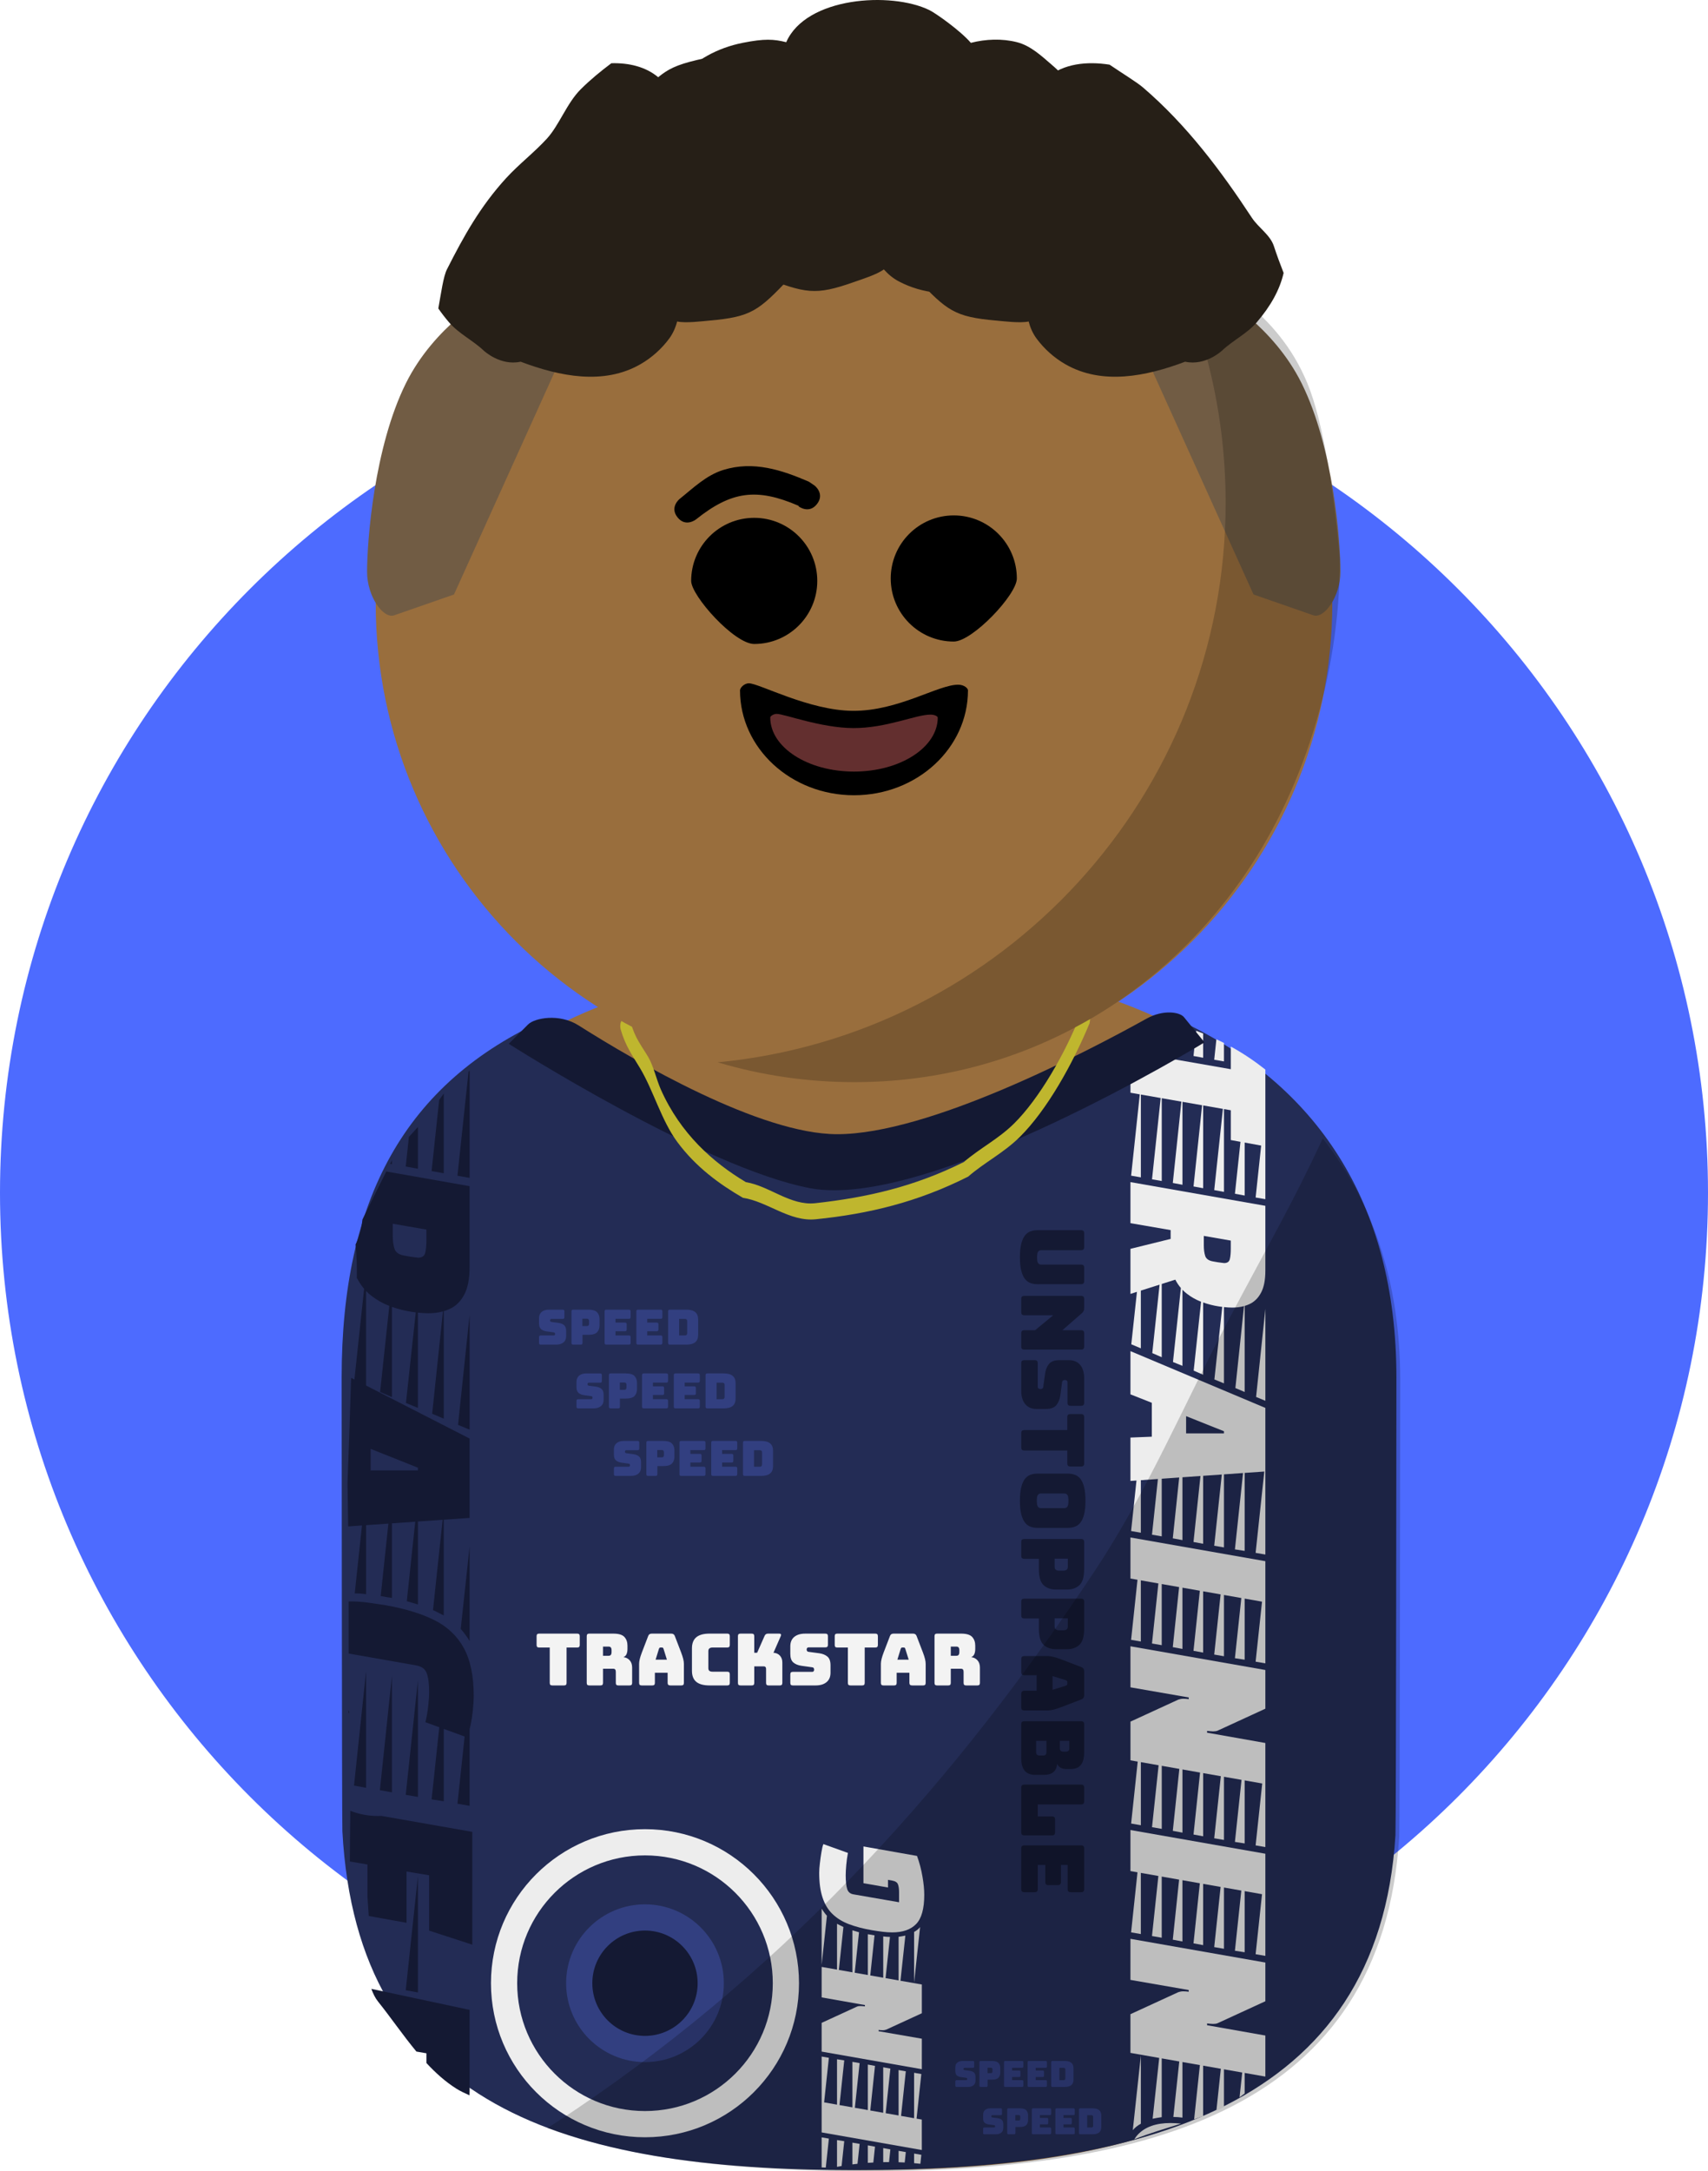 <svg version="1.1" xmlns="http://www.w3.org/2000/svg" xmlns:xlink="http://www.w3.org/1999/xlink" width="228.097" height="289.909" viewBox="0,0,228.097,289.909"><g transform="translate(-245.952,-480.743)"><g data-paper-data="{&quot;isPaintingLayer&quot;:true}" fill-rule="nonzero" stroke-linejoin="miter" stroke-miterlimit="10" stroke-dasharray="" stroke-dashoffset="0" style="mix-blend-mode: normal"><path d="M245.952,640c0,-62.987 51.061,-114.048 114.048,-114.048c62.987,0 114.048,51.061 114.048,114.048c0,62.987 -51.061,114.048 -114.048,114.048c-62.987,0 -114.048,-51.061 -114.048,-114.048z" fill="#4d6bff" stroke="none" stroke-width="0" stroke-linecap="butt"/><path d="M292.079,664.681c0,-38.343 31.083,-55.639 69.427,-55.639c38.343,0 69.427,17.296 69.427,55.639c0,1.394 -0.041,59.702 -0.122,61.076c-2.148,36.41 -32.356,44.727 -69.305,44.727c-37.123,0 -67.441,-8.59 -69.333,-45.242c-0.062,-1.205 -0.094,-59.341 -0.094,-60.561z" fill="#996e3d" stroke="none" stroke-width="0" stroke-linecap="butt"/><path d="M291.577,664.681c0,-23.742 8.42,-39.414 27.387,-47.907c1.606,-0.719 9.366,7.267 22.099,12.451c5.666,2.307 12.318,4.76 19.85,4.442c8.339,-0.352 14.579,-3.274 20.387,-5.825c12.143,-5.333 19.761,-11.993 22.225,-10.836c18.079,8.487 28.913,24.051 28.913,47.676c0,1.394 -0.043,59.702 -0.127,61.076c-2.241,36.41 -33.759,44.727 -72.31,44.727c-38.733,0 -66.351,-8.59 -68.325,-45.242c-0.065,-1.205 -0.098,-59.341 -0.098,-60.561z" fill="#232c55" stroke="none" stroke-width="0" stroke-linecap="butt"/><path d="" fill="#3f4f99" stroke="none" stroke-width="0.5" stroke-linecap="butt"/><g><path d="M308.667,639.117v10.812c0,1.552 -0.24,2.776 -0.719,3.672c-0.479,0.906 -1.135,1.547 -1.969,1.922c-0.245,0.111 -0.5,0.206 -0.766,0.285v14.351l-1.547,-0.656l1.439,-13.664c-0.599,0.165 -1.251,0.247 -1.955,0.247c-0.414,0 -0.878,-0.028 -1.391,-0.084v12.719l-1.594,-0.656l1.31,-12.096c-0.2,-0.025 -0.408,-0.054 -0.622,-0.086c-0.836,-0.128 -1.69,-0.344 -2.562,-0.648v12.049l-1.578,-0.688l1.23,-11.488c-0.854,-0.328 -1.65,-0.779 -2.387,-1.351c-0.256,-0.199 -0.495,-0.414 -0.719,-0.647v12.688l-1.578,-0.641l1.318,-12.335c-0.356,-0.417 -0.665,-0.881 -0.928,-1.395l-0.045,0.014c0.024,-1.565 -0.018,-3.106 -0.171,-4.529c0.488,-1.027 0.806,-2.15 0.918,-3.333c0.039,-0.083 0.079,-0.166 0.119,-0.248c1.013,-2.062 2.037,-4.119 3.066,-6.173zM298.401,644.133v1.578c0,0.698 0.078,1.286 0.234,1.766c0.156,0.479 0.583,0.781 1.281,0.906c0.604,0.115 1.062,0.188 1.375,0.219c0.312,0.042 0.479,0.062 0.5,0.062c0.531,0 0.849,-0.224 0.953,-0.672c0.104,-0.438 0.156,-1.005 0.156,-1.703v-1.375z" fill="#141933" stroke="none" stroke-width="1" stroke-linecap="butt"/><path d="M308.667,672.815v10.594l-3.453,0.242v12.784c-0.24,-0.115 -0.474,-0.234 -0.703,-0.359c-0.229,-0.125 -0.474,-0.245 -0.734,-0.359l0,-0l1.287,-12.055l-3.302,0.232v11.073l-1.484,-0.438l1.128,-10.611l-3.112,0.218v9.955l-0.719,-0.109c-0.135,-0.021 -0.271,-0.047 -0.406,-0.078c-0.135,-0.021 -0.26,-0.042 -0.375,-0.062v-0l1.026,-9.672l-2.979,0.209v9.213c-0.521,-0.073 -1.026,-0.109 -1.516,-0.109l0,-0l0.968,-9.065l-1.842,0.129c-0.022,-1.883 -0.051,-3.767 -0.087,-5.65c0,-0.06 -0.001,-0.119 -0.002,-0.178c0.182,-4.673 0.341,-9.345 0.48,-14.009zM295.448,674.19v2.875h6.312v-0.359z" fill="#141933" stroke="none" stroke-width="1" stroke-linecap="butt"/><path d="" fill="#141933" stroke="none" stroke-width="1" stroke-linecap="butt"/><path d="M308.667,749.097v10.812c0,0.205 -0.004,0.404 -0.013,0.598c-0.663,-0.295 -1.265,-0.585 -1.719,-0.869c-1.484,-0.93 -2.809,-2.122 -4.034,-3.444v-1.301l-1.339,-0.232c-1.819,-2.197 -3.45,-4.592 -5.127,-6.68c-0.385,-0.48 -0.663,-1.064 -0.891,-1.69z" fill="#141933" stroke="none" stroke-width="1" stroke-linecap="butt"/><path d="" fill="#141933" stroke="none" stroke-width="1" stroke-linecap="butt"/><path d="M292.823,694.561c0.677,0 1.391,0.047 2.141,0.141c0.76,0.104 1.573,0.224 2.438,0.359c2.615,0.458 4.792,1.12 6.531,1.984c1.74,0.865 3.052,2.099 3.938,3.703c0.896,1.615 1.344,3.755 1.344,6.422c0,0.521 -0.036,1.141 -0.109,1.859c-0.073,0.729 -0.182,1.432 -0.328,2.109c-0.035,0.166 -0.072,0.322 -0.109,0.469v10.244l-1.625,-0.281l0.957,-8.971l-2.785,-1.018v9.66l-1.625,-0.25l1.025,-9.629l-1.853,-0.677c0.167,-0.667 0.292,-1.385 0.375,-2.156c0.083,-0.771 0.125,-1.396 0.125,-1.875c0,-1.104 -0.109,-1.943 -0.328,-2.516c-0.208,-0.573 -0.698,-0.922 -1.469,-1.047l-8.95,-1.573c0.006,-2.318 0.007,-4.636 0.002,-6.954c0.093,-0.003 0.195,-0.004 0.307,-0.004z" fill="#141933" stroke="none" stroke-width="1" stroke-linecap="butt"/><path d="M292.604,709.436l-0.124,-0.012c0.001,-0.119 0.001,-0.238 0.002,-0.358c0.039,0.126 0.08,0.249 0.122,0.37z" fill="#141933" stroke="none" stroke-width="1" stroke-linecap="butt"/><path d="M300.136,720.383l1.625,-15.266v15.547z" fill="#141933" stroke="none" stroke-width="1" stroke-linecap="butt"/><path d="M300.136,746.472l1.625,-15.219v15.516z" fill="#141933" stroke="none" stroke-width="1" stroke-linecap="butt"/><path d="M307.042,637.726l1.485,-13.922c0.047,-0.031 0.093,-0.062 0.14,-0.092v14.295z" fill="#141933" stroke="none" stroke-width="1" stroke-linecap="butt"/><path d="M303.589,637.101l1.014,-9.494c0.207,-0.287 0.411,-0.575 0.611,-0.863v10.653z" fill="#141933" stroke="none" stroke-width="1" stroke-linecap="butt"/><path d="M293.23,719.149l1.609,-15.266v15.562z" fill="#141933" stroke="none" stroke-width="1" stroke-linecap="butt"/><path d="M296.683,719.758l1.609,-15.25v15.547z" fill="#141933" stroke="none" stroke-width="1" stroke-linecap="butt"/><path d="M307.12,670.987l1.547,-14.688v15.328z" fill="#141933" stroke="none" stroke-width="1" stroke-linecap="butt"/><path d="M300.136,636.492l0.422,-3.952c0.395,-0.415 0.797,-0.862 1.203,-1.33v5.58z" fill="#141933" stroke="none" stroke-width="1" stroke-linecap="butt"/><path d="M307.48,698.232l1.188,-11.016v12.641c-0.167,-0.292 -0.349,-0.568 -0.547,-0.828c-0.188,-0.26 -0.401,-0.526 -0.641,-0.797z" fill="#141933" stroke="none" stroke-width="1" stroke-linecap="butt"/><path d="M298.292,636.18l-0.239,-0.044c0.079,-0.158 0.159,-0.317 0.239,-0.475z" fill="#141933" stroke="none" stroke-width="1" stroke-linecap="butt"/><path d="" fill="#141933" stroke="none" stroke-width="1" stroke-linecap="butt"/><path d="M396.92,700.551l18.016,3.165v5.167l-6.393,2.94c-0.142,0.058 -0.338,0.088 -0.588,0.088c-0.133,0 -0.271,-0.008 -0.413,-0.025c-0.142,-0.008 -0.271,-0.021 -0.388,-0.038v0.238l7.782,1.376v1.473l0,-0v12.424l-1.301,-0.225l0.882,-8.265l-2.345,-0.412v8.414l-1.301,-0.2l0.882,-8.288l-2.346,-0.412v8.437l-1.301,-0.225l0.882,-8.286l-2.358,-0.414v8.437l-1.289,-0.238l0.873,-8.273l-2.349,-0.413v8.435l-1.289,-0.238l0.872,-8.271l-2.348,-0.413v8.42l-1.301,-0.225l0.88,-8.269l-2.369,-0.416v8.423l-1.301,-0.225l0.88,-8.271l-0.968,-0.17v-5.167l6.393,-2.94c0.083,-0.017 0.175,-0.042 0.275,-0.075c0.108,-0.025 0.229,-0.038 0.363,-0.038c0.117,0 0.242,0.004 0.375,0.013c0.133,0.008 0.259,0.021 0.375,0.038v-0.225l-7.782,-1.351z" fill="#ededed" stroke="none" stroke-width="1" stroke-linecap="butt"/><path d="M396.92,638.575l18.016,3.165v8.658c0,1.243 -0.192,2.223 -0.576,2.94c-0.384,0.726 -0.909,1.239 -1.576,1.539c-0.196,0.089 -0.4,0.165 -0.613,0.228v11.491l-1.239,-0.525l1.152,-10.941c-0.48,0.132 -1.001,0.198 -1.565,0.198c-0.332,0 -0.703,-0.022 -1.114,-0.067v10.185l-1.276,-0.525l1.049,-9.686c-0.16,-0.02 -0.327,-0.043 -0.498,-0.069c-0.669,-0.102 -1.353,-0.275 -2.052,-0.519v9.648l-1.264,-0.55l0.985,-9.199c-0.684,-0.263 -1.321,-0.623 -1.911,-1.082c-0.205,-0.159 -0.397,-0.332 -0.576,-0.518v10.16l-1.264,-0.513l1.056,-9.877c-0.285,-0.334 -0.533,-0.706 -0.743,-1.117l-1.814,0.576v9.78l-1.264,-0.55l0.977,-9.138l-2.503,0.794v7.706l-1.276,-0.538l0.756,-7.003l-0.868,0.276v-6.018l5.367,-1.326v-1.176l-5.367,-0.926zM406.716,645.757v1.264c0,0.559 0.063,1.03 0.188,1.414c0.125,0.384 0.467,0.626 1.026,0.726c0.484,0.092 0.851,0.15 1.101,0.175c0.25,0.033 0.384,0.05 0.4,0.05c0.425,0 0.68,-0.179 0.763,-0.538c0.083,-0.35 0.125,-0.805 0.125,-1.364v-1.101z" fill="#ededed" stroke="none" stroke-width="1" stroke-linecap="butt"/><path d="M396.92,739.611l18.016,3.165v5.167l-6.393,2.94c-0.142,0.058 -0.338,0.088 -0.588,0.088c-0.133,0 -0.271,-0.008 -0.413,-0.025c-0.142,-0.008 -0.271,-0.021 -0.388,-0.038v0.238l7.782,1.376v5.48l-2.765,-0.486v2.741c-0.209,0.156 -0.398,0.299 -0.564,0.427c-0.039,0.03 -0.078,0.059 -0.117,0.089l0.354,-3.313l-2.438,-0.428v5.036c-0.329,0.171 -0.667,0.334 -1.011,0.49l0.595,-5.599l-2.362,-0.415v6.74c-0.374,0.14 -0.754,0.276 -1.137,0.408c-0.022,-0.004 -0.043,-0.008 -0.064,-0.011v-0l0.765,-7.213l-2.329,-0.409v7.422c-0.417,-0.058 -0.822,-0.088 -1.214,-0.088l0.791,-7.408l-2.343,-0.412v7.845c-0.209,0.042 -0.417,0.075 -0.626,0.1c-0.2,0.033 -0.396,0.071 -0.588,0.113h-0l0.878,-8.117l-3.843,-0.675v-5.167l6.393,-2.94c0.083,-0.017 0.175,-0.042 0.275,-0.075c0.108,-0.025 0.229,-0.038 0.363,-0.038c0.117,0 0.242,0.004 0.375,0.013c0.133,0.008 0.259,0.021 0.375,0.038v-0.225l-7.782,-1.351z" fill="#ededed" stroke="none" stroke-width="1" stroke-linecap="butt"/><path d="M396.92,661.142l18.016,7.582v7.153l0,-0v12.424l-1.301,-0.225l1.158,-10.859l-2.622,0.184v10.412l-1.301,-0.2l1.085,-10.197l-2.549,0.179v9.755l-1.301,-0.225l1.012,-9.51l-2.489,0.175v9.072l-1.289,-0.238l0.93,-8.81l-2.406,0.169v8.391l-1.289,-0.238l0.856,-8.122l-2.333,0.164v7.696l-1.301,-0.225l0.791,-7.435l-2.28,0.16v7.013l-1.301,-0.225l0.718,-6.746l-0.806,0.057v-5.793l2.853,-0.113v-4.529l-2.853,-1.126zM404.352,669.824v2.302h5.055v-0.288z" fill="#ededed" stroke="none" stroke-width="1" stroke-linecap="butt"/><path d="M397.933,765.719c0.976,-1.009 2.415,-1.514 4.316,-1.514c0.456,0 0.933,0.027 1.43,0.08c-2.095,0.662 -4.243,1.286 -6.247,2.091c0.149,-0.246 0.316,-0.465 0.5,-0.657z" fill="#ededed" stroke="none" stroke-width="1" stroke-linecap="butt"/><path d="M396.92,621.159l13.4,2.34v-3.024c1.663,0.911 3.143,1.917 4.617,3.074v4.881l0,-0v12.424l-1.301,-0.225l0.74,-6.933l-2.203,-0.4v7.071l-1.301,-0.238l0.74,-6.935l-1.291,-0.234v-3.979l-0.913,-0.159v11.057l-1.301,-0.238l1.158,-10.844l-2.634,-0.46v11.054l-1.289,-0.238l1.146,-10.841l-2.623,-0.458v11.074l-1.289,-0.238l1.145,-10.861l-2.621,-0.458v11.056l-1.301,-0.225l1.156,-10.856l-2.645,-0.462v11.055l-1.301,-0.225l1.156,-10.856l-1.243,-0.217z" fill="#ededed" stroke="none" stroke-width="1" stroke-linecap="butt"/><path d="M396.92,686.023l18.016,3.165v1.217l0,-0v12.424l-1.301,-0.225l0.855,-8.013l-2.319,-0.407v8.158l-1.301,-0.2l0.855,-8.036l-2.319,-0.407v8.181l-1.301,-0.225l0.855,-8.034l-2.332,-0.41v8.181l-1.289,-0.238l0.846,-8.021l-2.323,-0.408v8.179l-1.289,-0.238l0.845,-8.019l-2.322,-0.408v8.164l-1.301,-0.225l0.853,-8.018l-2.342,-0.412v8.166l-1.301,-0.225l0.854,-8.02l-0.941,-0.165z" fill="#ededed" stroke="none" stroke-width="1" stroke-linecap="butt"/><path d="M396.92,725.083l18.016,3.165v1.216l0,-0v12.424l-1.301,-0.225l0.855,-8.013l-2.319,-0.407v8.158l-1.301,-0.2l0.855,-8.036l-2.319,-0.407v8.181l-1.301,-0.225l0.855,-8.034l-2.332,-0.41v8.181l-1.289,-0.238l0.846,-8.021l-2.323,-0.408v8.179l-1.289,-0.238l0.845,-8.019l-2.322,-0.408v8.164l-1.301,-0.225l0.853,-8.018l-2.342,-0.412v8.166l-1.301,-0.225l0.854,-8.02l-0.941,-0.165z" fill="#ededed" stroke="none" stroke-width="1" stroke-linecap="butt"/><path d="M413.698,667.26l1.239,-11.761v12.274z" fill="#ededed" stroke="none" stroke-width="1" stroke-linecap="butt"/><path d="M405.34,621.735l0.355,-3.366c0.092,0.034 0.184,0.069 0.275,0.104c0.223,0.086 0.443,0.173 0.659,0.261v3.239z" fill="#ededed" stroke="none" stroke-width="1" stroke-linecap="butt"/><path d="M408.105,622.235l0.291,-2.733c0.345,0.161 0.682,0.324 1.01,0.491v2.467z" fill="#ededed" stroke="none" stroke-width="1" stroke-linecap="butt"/><path d="M402.575,621.247l0.39,-3.704c0.302,0.073 0.602,0.151 0.898,0.233v3.708z" fill="#ededed" stroke="none" stroke-width="1" stroke-linecap="butt"/><path d="M399.798,620.759l0.397,-3.734c0.302,0.041 0.604,0.087 0.904,0.137v3.834z" fill="#ededed" stroke="none" stroke-width="1" stroke-linecap="butt"/><path d="M397.233,765.156l1.076,-9.984v9.121c-0.442,0.242 -0.801,0.53 -1.076,0.863z" fill="#ededed" stroke="none" stroke-width="1" stroke-linecap="butt"/><path d="" fill="#ededed" stroke="none" stroke-width="1" stroke-linecap="butt"/><path d="M397.008,620.271l0.085,-0.796c0.43,-0.285 0.837,-0.602 1.216,-0.949v1.97z" fill="#ededed" stroke="none" stroke-width="1" stroke-linecap="butt"/><path d="" fill="#ededed" stroke="none" stroke-width="1" stroke-linecap="butt"/><path d="M384.539,652.208c-0.358,0 -0.682,-0.052 -0.973,-0.157c-0.29,-0.105 -0.539,-0.292 -0.745,-0.562c-0.206,-0.267 -0.368,-0.633 -0.486,-1.099c-0.118,-0.466 -0.177,-1.062 -0.177,-1.789c0,-0.723 0.059,-1.317 0.177,-1.783c0.118,-0.466 0.28,-0.834 0.486,-1.105c0.206,-0.267 0.454,-0.454 0.745,-0.562c0.29,-0.105 0.615,-0.157 0.973,-0.157h5.781c0.149,0 0.255,0.034 0.319,0.101c0.068,0.068 0.101,0.174 0.101,0.319v1.834c0,0.149 -0.034,0.255 -0.101,0.319c-0.064,0.068 -0.171,0.101 -0.319,0.101h-5.325c-0.155,0 -0.285,0.057 -0.39,0.172c-0.105,0.118 -0.157,0.38 -0.157,0.785c0,0.412 0.052,0.676 0.157,0.79c0.105,0.118 0.235,0.177 0.39,0.177h5.325c0.149,0 0.255,0.032 0.319,0.096c0.068,0.068 0.101,0.176 0.101,0.324v1.773c0,0.149 -0.034,0.255 -0.101,0.319c-0.064,0.068 -0.171,0.101 -0.319,0.101zM382.335,655.936v-1.753c0,-0.149 0.032,-0.257 0.096,-0.324c0.068,-0.064 0.176,-0.096 0.324,-0.096h7.564c0.149,0 0.255,0.032 0.319,0.096c0.068,0.068 0.101,0.176 0.101,0.324v1.216c0,0.145 -0.024,0.27 -0.071,0.375c-0.047,0.108 -0.128,0.211 -0.243,0.309l-2.594,2.265h2.488c0.149,0 0.255,0.034 0.319,0.101c0.068,0.068 0.101,0.174 0.101,0.319v1.753c0,0.149 -0.034,0.255 -0.101,0.319c-0.064,0.068 -0.171,0.101 -0.319,0.101h-7.564c-0.149,0 -0.257,-0.034 -0.324,-0.101c-0.064,-0.064 -0.096,-0.171 -0.096,-0.319v-1.753c0,-0.145 0.032,-0.252 0.096,-0.319c0.068,-0.068 0.176,-0.101 0.324,-0.101h1.434l2.417,-1.996h-3.851c-0.149,0 -0.257,-0.034 -0.324,-0.101c-0.064,-0.064 -0.096,-0.169 -0.096,-0.314zM382.335,666.454v-3.694c0,-0.145 0.032,-0.252 0.096,-0.319c0.068,-0.064 0.176,-0.096 0.324,-0.096h1.368c0.145,0 0.25,0.032 0.314,0.096c0.068,0.068 0.101,0.174 0.101,0.319v3.141c0,0.101 0.034,0.177 0.101,0.228c0.068,0.051 0.147,0.076 0.238,0.076c0.132,0 0.228,-0.025 0.289,-0.076c0.064,-0.051 0.101,-0.127 0.111,-0.228l0.243,-1.748c0.078,-0.547 0.257,-0.986 0.537,-1.317c0.28,-0.328 0.746,-0.491 1.398,-0.491h1.226c0.662,0 1.17,0.213 1.525,0.638c0.355,0.429 0.532,1.02 0.532,1.773v3.273c0,0.145 -0.034,0.25 -0.101,0.314c-0.064,0.068 -0.171,0.101 -0.319,0.101h-1.388c-0.149,0 -0.257,-0.034 -0.324,-0.101c-0.064,-0.064 -0.096,-0.169 -0.096,-0.314v-2.721c0,-0.101 -0.034,-0.179 -0.101,-0.233c-0.064,-0.054 -0.147,-0.081 -0.248,-0.081c-0.101,0 -0.187,0.027 -0.258,0.081c-0.071,0.054 -0.11,0.132 -0.117,0.233l-0.233,1.738c-0.078,0.544 -0.257,0.983 -0.537,1.317c-0.28,0.334 -0.748,0.502 -1.403,0.502h-1.221c-0.662,0 -1.17,-0.216 -1.525,-0.649c-0.355,-0.429 -0.532,-1.017 -0.532,-1.763zM382.335,673.99v-1.89c0,-0.149 0.032,-0.257 0.096,-0.324c0.068,-0.064 0.176,-0.096 0.324,-0.096h5.73v-1.718c0,-0.145 0.032,-0.252 0.096,-0.319c0.068,-0.064 0.176,-0.096 0.324,-0.096h1.414c0.149,0 0.255,0.032 0.319,0.096c0.068,0.068 0.101,0.174 0.101,0.319v6.166c0,0.149 -0.034,0.255 -0.101,0.319c-0.064,0.068 -0.171,0.101 -0.319,0.101h-1.414c-0.149,0 -0.257,-0.034 -0.324,-0.101c-0.064,-0.064 -0.096,-0.171 -0.096,-0.319v-1.718h-5.73c-0.149,0 -0.257,-0.034 -0.324,-0.101c-0.064,-0.064 -0.096,-0.171 -0.096,-0.319zM384.539,684.741c-0.358,0 -0.682,-0.052 -0.973,-0.157c-0.29,-0.105 -0.539,-0.292 -0.745,-0.562c-0.206,-0.267 -0.368,-0.637 -0.486,-1.11c-0.118,-0.47 -0.177,-1.066 -0.177,-1.789c0,-0.723 0.059,-1.322 0.177,-1.799c0.118,-0.473 0.28,-0.844 0.486,-1.115c0.206,-0.267 0.454,-0.453 0.745,-0.557c0.29,-0.105 0.615,-0.157 0.973,-0.157h3.982c0.358,0 0.682,0.052 0.973,0.157c0.294,0.105 0.546,0.29 0.755,0.557c0.209,0.27 0.372,0.642 0.486,1.115c0.118,0.476 0.177,1.076 0.177,1.799c0,0.723 -0.059,1.319 -0.177,1.789c-0.115,0.473 -0.277,0.843 -0.486,1.11c-0.209,0.27 -0.461,0.458 -0.755,0.562c-0.29,0.105 -0.615,0.157 -0.973,0.157zM384.96,680.146c-0.155,0 -0.285,0.057 -0.39,0.172c-0.105,0.118 -0.157,0.387 -0.157,0.806c0,0.422 0.052,0.691 0.157,0.806c0.105,0.118 0.235,0.177 0.39,0.177h3.141c0.149,0 0.275,-0.059 0.38,-0.177c0.105,-0.115 0.157,-0.383 0.157,-0.806c0,-0.419 -0.052,-0.687 -0.157,-0.806c-0.105,-0.115 -0.231,-0.172 -0.38,-0.172zM382.335,688.456v-1.809c0,-0.149 0.032,-0.257 0.096,-0.324c0.068,-0.064 0.176,-0.096 0.324,-0.096h7.564c0.149,0 0.255,0.032 0.319,0.096c0.068,0.068 0.101,0.176 0.101,0.324v3.572c0,1.057 -0.211,1.78 -0.633,2.169c-0.419,0.392 -0.966,0.588 -1.642,0.588h-1.495c-0.679,0 -1.23,-0.196 -1.652,-0.588c-0.419,-0.388 -0.628,-1.111 -0.628,-2.169v-1.343h-1.935c-0.149,0 -0.257,-0.034 -0.324,-0.101c-0.064,-0.064 -0.096,-0.171 -0.096,-0.319zM388.557,688.851h-1.763v1.054c0,0.226 0.057,0.373 0.172,0.441c0.118,0.071 0.252,0.106 0.4,0.106h0.618c0.149,0 0.28,-0.035 0.395,-0.106c0.118,-0.068 0.177,-0.214 0.177,-0.441zM382.335,696.417v-1.809c0,-0.149 0.032,-0.257 0.096,-0.324c0.068,-0.064 0.176,-0.096 0.324,-0.096h7.564c0.149,0 0.255,0.032 0.319,0.096c0.068,0.068 0.101,0.176 0.101,0.324v3.572c0,1.057 -0.211,1.78 -0.633,2.169c-0.419,0.392 -0.966,0.588 -1.642,0.588h-1.495c-0.679,0 -1.23,-0.196 -1.652,-0.588c-0.419,-0.388 -0.628,-1.111 -0.628,-2.169v-1.343h-1.935c-0.149,0 -0.257,-0.034 -0.324,-0.101c-0.064,-0.064 -0.096,-0.171 -0.096,-0.319zM388.557,696.812h-1.763v1.054c0,0.226 0.057,0.373 0.172,0.441c0.118,0.071 0.252,0.106 0.4,0.106h0.618c0.149,0 0.28,-0.035 0.395,-0.106c0.118,-0.068 0.177,-0.214 0.177,-0.441zM388.289,705.077l-1.773,-0.547v1.834l1.773,-0.552c0.071,-0.03 0.122,-0.062 0.152,-0.096c0.03,-0.034 0.046,-0.074 0.046,-0.122v-0.294c0,-0.047 -0.015,-0.088 -0.046,-0.122c-0.03,-0.034 -0.081,-0.068 -0.152,-0.101zM382.756,704.413c-0.149,0 -0.257,-0.034 -0.324,-0.101c-0.064,-0.064 -0.096,-0.171 -0.096,-0.319v-1.718c0,-0.145 0.032,-0.252 0.096,-0.319c0.068,-0.068 0.176,-0.101 0.324,-0.101h3.081c0.233,0 0.502,0.037 0.806,0.111c0.304,0.074 0.659,0.189 1.064,0.345l2.65,1.018c0.132,0.047 0.228,0.118 0.289,0.213c0.064,0.098 0.096,0.225 0.096,0.38v3.141c0,0.149 -0.032,0.27 -0.096,0.365c-0.061,0.098 -0.157,0.171 -0.289,0.218l-2.65,1.018c-0.405,0.155 -0.76,0.27 -1.064,0.345c-0.304,0.074 -0.573,0.111 -0.806,0.111h-3.081c-0.149,0 -0.257,-0.034 -0.324,-0.101c-0.064,-0.068 -0.096,-0.174 -0.096,-0.319v-1.763c0,-0.155 0.032,-0.27 0.096,-0.345c0.068,-0.074 0.176,-0.111 0.324,-0.111h1.637v-2.067zM382.335,715.458v-4.484c0,-0.149 0.032,-0.257 0.096,-0.324c0.068,-0.064 0.176,-0.096 0.324,-0.096h7.564c0.149,0 0.255,0.032 0.319,0.096c0.068,0.068 0.101,0.176 0.101,0.324v3.724c0,0.763 -0.147,1.327 -0.441,1.692c-0.29,0.365 -0.74,0.547 -1.348,0.547h-0.557c-0.328,0 -0.594,-0.057 -0.801,-0.172c-0.206,-0.111 -0.36,-0.284 -0.461,-0.517c-0.047,0.5 -0.22,0.87 -0.517,1.11c-0.294,0.243 -0.725,0.365 -1.292,0.365h-1.074c-0.655,0 -1.138,-0.186 -1.449,-0.557c-0.311,-0.368 -0.466,-0.937 -0.466,-1.707zM388.755,713.178h-1.262v0.993c0,0.149 0.039,0.26 0.117,0.334c0.078,0.074 0.196,0.111 0.355,0.111h0.324c0.155,0 0.272,-0.037 0.35,-0.111c0.078,-0.074 0.117,-0.186 0.117,-0.334zM385.7,713.178h-1.378v1.52c0,0.149 0.039,0.258 0.117,0.329c0.078,0.074 0.194,0.111 0.35,0.111h0.456c0.155,0 0.27,-0.037 0.345,-0.111c0.074,-0.071 0.111,-0.181 0.111,-0.329zM382.335,725.381v-5.943c0,-0.149 0.032,-0.257 0.096,-0.324c0.068,-0.064 0.176,-0.096 0.324,-0.096h7.564c0.149,0 0.255,0.032 0.319,0.096c0.068,0.068 0.101,0.176 0.101,0.324v1.809c0,0.149 -0.034,0.255 -0.101,0.319c-0.064,0.068 -0.171,0.101 -0.319,0.101h-5.781v1.601h1.895c0.145,0 0.252,0.032 0.319,0.096c0.068,0.068 0.101,0.176 0.101,0.324v1.692c0,0.145 -0.034,0.252 -0.101,0.319c-0.068,0.068 -0.174,0.101 -0.319,0.101h-3.678c-0.149,0 -0.257,-0.034 -0.324,-0.101c-0.064,-0.068 -0.096,-0.174 -0.096,-0.319zM382.335,732.967v-5.416c0,-0.149 0.032,-0.257 0.096,-0.324c0.068,-0.064 0.176,-0.096 0.324,-0.096h7.564c0.149,0 0.255,0.032 0.319,0.096c0.068,0.068 0.101,0.176 0.101,0.324v5.416c0,0.149 -0.034,0.255 -0.101,0.319c-0.064,0.068 -0.171,0.101 -0.319,0.101h-1.368c-0.145,0 -0.252,-0.034 -0.319,-0.101c-0.068,-0.064 -0.101,-0.171 -0.101,-0.319v-3.222h-0.897v2.275c0,0.149 -0.034,0.255 -0.101,0.319c-0.064,0.068 -0.171,0.101 -0.319,0.101h-1.246c-0.149,0 -0.257,-0.034 -0.324,-0.101c-0.064,-0.064 -0.096,-0.171 -0.096,-0.319v-2.275h-1.008v3.222c0,0.149 -0.034,0.255 -0.101,0.319c-0.064,0.068 -0.169,0.101 -0.314,0.101h-1.368c-0.149,0 -0.257,-0.034 -0.324,-0.101c-0.064,-0.064 -0.096,-0.171 -0.096,-0.319z" fill="#141933" stroke="none" stroke-width="1" stroke-linecap="square"/><path d="M320.221,660.273h-2.052c-0.081,0 -0.14,-0.018 -0.177,-0.053c-0.036,-0.038 -0.053,-0.098 -0.053,-0.18v-0.76c0,-0.081 0.018,-0.139 0.053,-0.175c0.038,-0.038 0.097,-0.056 0.177,-0.056h1.745c0.056,0 0.099,-0.019 0.127,-0.056c0.028,-0.038 0.042,-0.082 0.042,-0.132c0,-0.073 -0.014,-0.127 -0.042,-0.16c-0.028,-0.036 -0.07,-0.056 -0.127,-0.062l-0.971,-0.135c-0.304,-0.043 -0.548,-0.143 -0.732,-0.298c-0.182,-0.156 -0.273,-0.415 -0.273,-0.777v-0.681c0,-0.368 0.118,-0.65 0.355,-0.847c0.238,-0.197 0.567,-0.296 0.985,-0.296h1.818c0.081,0 0.139,0.019 0.175,0.056c0.038,0.036 0.056,0.095 0.056,0.177v0.771c0,0.083 -0.019,0.143 -0.056,0.18c-0.036,0.036 -0.094,0.053 -0.175,0.053h-1.512c-0.056,0 -0.099,0.019 -0.129,0.056c-0.03,0.036 -0.045,0.082 -0.045,0.138c0,0.056 0.015,0.104 0.045,0.144c0.03,0.039 0.073,0.061 0.129,0.065l0.966,0.129c0.302,0.043 0.546,0.143 0.732,0.298c0.186,0.156 0.279,0.416 0.279,0.78v0.678c0,0.368 -0.12,0.65 -0.36,0.847c-0.238,0.197 -0.565,0.296 -0.98,0.296zM323.508,660.273h-1.005c-0.083,0 -0.143,-0.018 -0.18,-0.053c-0.036,-0.038 -0.053,-0.098 -0.053,-0.18v-4.203c0,-0.083 0.018,-0.142 0.053,-0.177c0.038,-0.038 0.098,-0.056 0.18,-0.056h1.985c0.587,0 0.989,0.117 1.205,0.352c0.218,0.233 0.327,0.537 0.327,0.912v0.83c0,0.377 -0.109,0.683 -0.327,0.918c-0.216,0.233 -0.617,0.349 -1.205,0.349h-0.746v1.075c0,0.083 -0.019,0.143 -0.056,0.18c-0.036,0.036 -0.095,0.053 -0.177,0.053zM323.728,656.816v0.98h0.586c0.126,0 0.207,-0.032 0.245,-0.096c0.039,-0.066 0.059,-0.14 0.059,-0.222v-0.343c0,-0.083 -0.02,-0.156 -0.059,-0.22c-0.038,-0.066 -0.119,-0.099 -0.245,-0.099zM329.936,660.273h-3.009c-0.083,0 -0.143,-0.018 -0.18,-0.053c-0.036,-0.038 -0.053,-0.098 -0.053,-0.18v-4.203c0,-0.083 0.018,-0.142 0.053,-0.177c0.038,-0.038 0.098,-0.056 0.18,-0.056h3.009c0.083,0 0.142,0.019 0.177,0.056c0.038,0.036 0.056,0.095 0.056,0.177v0.76c0,0.081 -0.019,0.14 -0.056,0.177c-0.036,0.038 -0.095,0.056 -0.177,0.056h-1.79v0.498h1.264c0.083,0 0.142,0.019 0.177,0.056c0.038,0.036 0.056,0.095 0.056,0.177v0.692c0,0.083 -0.019,0.143 -0.056,0.18c-0.036,0.036 -0.095,0.053 -0.177,0.053h-1.264v0.56h1.79c0.083,0 0.142,0.019 0.177,0.056c0.038,0.036 0.056,0.094 0.056,0.175v0.76c0,0.083 -0.019,0.143 -0.056,0.18c-0.036,0.036 -0.095,0.053 -0.177,0.053zM334.177,660.273h-3.009c-0.083,0 -0.143,-0.018 -0.18,-0.053c-0.036,-0.038 -0.053,-0.098 -0.053,-0.18v-4.203c0,-0.083 0.018,-0.142 0.053,-0.177c0.038,-0.038 0.098,-0.056 0.18,-0.056h3.009c0.083,0 0.142,0.019 0.177,0.056c0.038,0.036 0.056,0.095 0.056,0.177v0.76c0,0.081 -0.019,0.14 -0.056,0.177c-0.036,0.038 -0.095,0.056 -0.177,0.056h-1.79v0.498h1.264c0.083,0 0.142,0.019 0.177,0.056c0.038,0.036 0.056,0.095 0.056,0.177v0.692c0,0.083 -0.019,0.143 -0.056,0.18c-0.036,0.036 -0.095,0.053 -0.177,0.053h-1.264v0.56h1.79c0.083,0 0.142,0.019 0.177,0.056c0.038,0.036 0.056,0.094 0.056,0.175v0.76c0,0.083 -0.019,0.143 -0.056,0.18c-0.036,0.036 -0.095,0.053 -0.177,0.053zM337.594,660.273h-2.184c-0.083,0 -0.143,-0.018 -0.18,-0.053c-0.036,-0.038 -0.053,-0.098 -0.053,-0.18v-4.203c0,-0.083 0.018,-0.142 0.053,-0.177c0.038,-0.038 0.098,-0.056 0.18,-0.056h2.184c0.54,0 0.941,0.109 1.202,0.327c0.263,0.216 0.394,0.548 0.394,0.997v2.024c0,0.45 -0.131,0.783 -0.394,0.999c-0.261,0.216 -0.662,0.324 -1.202,0.324zM336.648,656.841v2.207h0.771c0.103,0 0.179,-0.026 0.228,-0.079c0.051,-0.053 0.076,-0.132 0.076,-0.239v-1.576c0,-0.109 -0.025,-0.188 -0.076,-0.236c-0.049,-0.051 -0.125,-0.076 -0.228,-0.076z" fill="#323f80" stroke="none" stroke-width="1" stroke-linecap="square"/><path d="M325.221,668.786h-2.052c-0.081,0 -0.14,-0.018 -0.177,-0.053c-0.036,-0.038 -0.053,-0.098 -0.053,-0.18v-0.76c0,-0.081 0.018,-0.139 0.053,-0.175c0.038,-0.038 0.097,-0.056 0.177,-0.056h1.745c0.056,0 0.099,-0.019 0.127,-0.056c0.028,-0.038 0.042,-0.082 0.042,-0.132c0,-0.073 -0.014,-0.127 -0.042,-0.16c-0.028,-0.036 -0.07,-0.056 -0.127,-0.062l-0.971,-0.135c-0.304,-0.043 -0.548,-0.143 -0.732,-0.298c-0.182,-0.156 -0.273,-0.415 -0.273,-0.777v-0.681c0,-0.368 0.118,-0.65 0.355,-0.847c0.238,-0.197 0.567,-0.296 0.985,-0.296h1.818c0.081,0 0.139,0.019 0.175,0.056c0.038,0.036 0.056,0.095 0.056,0.177v0.771c0,0.083 -0.019,0.143 -0.056,0.18c-0.036,0.036 -0.094,0.053 -0.175,0.053h-1.512c-0.056,0 -0.099,0.019 -0.129,0.056c-0.03,0.036 -0.045,0.082 -0.045,0.138c0,0.056 0.015,0.104 0.045,0.144c0.03,0.039 0.073,0.061 0.129,0.065l0.966,0.129c0.302,0.043 0.546,0.143 0.732,0.298c0.186,0.156 0.279,0.416 0.279,0.78v0.678c0,0.368 -0.12,0.65 -0.36,0.847c-0.238,0.197 -0.565,0.296 -0.98,0.296zM328.508,668.786h-1.005c-0.083,0 -0.143,-0.018 -0.18,-0.053c-0.036,-0.038 -0.053,-0.098 -0.053,-0.18v-4.203c0,-0.083 0.018,-0.142 0.053,-0.177c0.038,-0.038 0.098,-0.056 0.18,-0.056h1.985c0.587,0 0.989,0.117 1.205,0.352c0.218,0.233 0.327,0.537 0.327,0.912v0.83c0,0.377 -0.109,0.683 -0.327,0.918c-0.216,0.233 -0.617,0.349 -1.205,0.349h-0.746v1.075c0,0.083 -0.019,0.143 -0.056,0.18c-0.036,0.036 -0.095,0.053 -0.177,0.053zM328.728,665.329v0.98h0.586c0.126,0 0.207,-0.032 0.245,-0.096c0.039,-0.066 0.059,-0.14 0.059,-0.222v-0.343c0,-0.083 -0.02,-0.156 -0.059,-0.22c-0.038,-0.066 -0.119,-0.099 -0.245,-0.099zM334.936,668.786h-3.009c-0.083,0 -0.143,-0.018 -0.18,-0.053c-0.036,-0.038 -0.053,-0.098 -0.053,-0.18v-4.203c0,-0.083 0.018,-0.142 0.053,-0.177c0.038,-0.038 0.098,-0.056 0.18,-0.056h3.009c0.083,0 0.142,0.019 0.177,0.056c0.038,0.036 0.056,0.095 0.056,0.177v0.76c0,0.081 -0.019,0.14 -0.056,0.177c-0.036,0.038 -0.095,0.056 -0.177,0.056h-1.79v0.498h1.264c0.083,0 0.142,0.019 0.177,0.056c0.038,0.036 0.056,0.095 0.056,0.177v0.692c0,0.083 -0.019,0.143 -0.056,0.18c-0.036,0.036 -0.095,0.053 -0.177,0.053h-1.264v0.56h1.79c0.083,0 0.142,0.019 0.177,0.056c0.038,0.036 0.056,0.094 0.056,0.175v0.76c0,0.083 -0.019,0.143 -0.056,0.18c-0.036,0.036 -0.095,0.053 -0.177,0.053zM339.177,668.786h-3.009c-0.083,0 -0.143,-0.018 -0.18,-0.053c-0.036,-0.038 -0.053,-0.098 -0.053,-0.18v-4.203c0,-0.083 0.018,-0.142 0.053,-0.177c0.038,-0.038 0.098,-0.056 0.18,-0.056h3.009c0.083,0 0.142,0.019 0.177,0.056c0.038,0.036 0.056,0.095 0.056,0.177v0.76c0,0.081 -0.019,0.14 -0.056,0.177c-0.036,0.038 -0.095,0.056 -0.177,0.056h-1.79v0.498h1.264c0.083,0 0.142,0.019 0.177,0.056c0.038,0.036 0.056,0.095 0.056,0.177v0.692c0,0.083 -0.019,0.143 -0.056,0.18c-0.036,0.036 -0.095,0.053 -0.177,0.053h-1.264v0.56h1.79c0.083,0 0.142,0.019 0.177,0.056c0.038,0.036 0.056,0.094 0.056,0.175v0.76c0,0.083 -0.019,0.143 -0.056,0.18c-0.036,0.036 -0.095,0.053 -0.177,0.053zM342.594,668.786h-2.184c-0.083,0 -0.143,-0.018 -0.18,-0.053c-0.036,-0.038 -0.053,-0.098 -0.053,-0.18v-4.203c0,-0.083 0.018,-0.142 0.053,-0.177c0.038,-0.038 0.098,-0.056 0.18,-0.056h2.184c0.54,0 0.941,0.109 1.202,0.327c0.263,0.216 0.394,0.548 0.394,0.997v2.024c0,0.45 -0.131,0.783 -0.394,0.999c-0.261,0.216 -0.662,0.324 -1.202,0.324zM341.648,665.354v2.207h0.771c0.103,0 0.179,-0.026 0.228,-0.079c0.051,-0.053 0.076,-0.132 0.076,-0.239v-1.576c0,-0.109 -0.025,-0.188 -0.076,-0.236c-0.049,-0.051 -0.125,-0.076 -0.228,-0.076z" fill="#323f80" stroke="none" stroke-width="1" stroke-linecap="square"/><path d="M330.221,677.8h-2.052c-0.081,0 -0.14,-0.018 -0.177,-0.053c-0.036,-0.038 -0.053,-0.098 -0.053,-0.18v-0.76c0,-0.081 0.018,-0.139 0.053,-0.175c0.038,-0.038 0.097,-0.056 0.177,-0.056h1.745c0.056,0 0.099,-0.019 0.127,-0.056c0.028,-0.038 0.042,-0.082 0.042,-0.132c0,-0.073 -0.014,-0.127 -0.042,-0.16c-0.028,-0.036 -0.07,-0.056 -0.127,-0.062l-0.971,-0.135c-0.304,-0.043 -0.548,-0.143 -0.732,-0.298c-0.182,-0.156 -0.273,-0.415 -0.273,-0.777v-0.681c0,-0.368 0.118,-0.65 0.355,-0.847c0.238,-0.197 0.567,-0.296 0.985,-0.296h1.818c0.081,0 0.139,0.019 0.175,0.056c0.038,0.036 0.056,0.095 0.056,0.177v0.771c0,0.083 -0.019,0.143 -0.056,0.18c-0.036,0.036 -0.094,0.053 -0.175,0.053h-1.512c-0.056,0 -0.099,0.019 -0.129,0.056c-0.03,0.036 -0.045,0.082 -0.045,0.138c0,0.056 0.015,0.104 0.045,0.144c0.03,0.039 0.073,0.061 0.129,0.065l0.966,0.129c0.302,0.043 0.546,0.143 0.732,0.298c0.186,0.156 0.279,0.416 0.279,0.78v0.678c0,0.368 -0.12,0.65 -0.36,0.847c-0.238,0.197 -0.565,0.296 -0.98,0.296zM333.508,677.8h-1.005c-0.083,0 -0.143,-0.018 -0.18,-0.053c-0.036,-0.038 -0.053,-0.098 -0.053,-0.18v-4.203c0,-0.083 0.018,-0.142 0.053,-0.177c0.038,-0.038 0.098,-0.056 0.18,-0.056h1.985c0.587,0 0.989,0.117 1.205,0.352c0.218,0.233 0.327,0.537 0.327,0.912v0.83c0,0.377 -0.109,0.683 -0.327,0.918c-0.216,0.233 -0.617,0.349 -1.205,0.349h-0.746v1.075c0,0.083 -0.019,0.143 -0.056,0.18c-0.036,0.036 -0.095,0.053 -0.177,0.053zM333.728,674.343v0.98h0.586c0.126,0 0.207,-0.032 0.245,-0.096c0.039,-0.066 0.059,-0.14 0.059,-0.222v-0.343c0,-0.083 -0.02,-0.156 -0.059,-0.22c-0.038,-0.066 -0.119,-0.099 -0.245,-0.099zM339.936,677.8h-3.009c-0.083,0 -0.143,-0.018 -0.18,-0.053c-0.036,-0.038 -0.053,-0.098 -0.053,-0.18v-4.203c0,-0.083 0.018,-0.142 0.053,-0.177c0.038,-0.038 0.098,-0.056 0.18,-0.056h3.009c0.083,0 0.142,0.019 0.177,0.056c0.038,0.036 0.056,0.095 0.056,0.177v0.76c0,0.081 -0.019,0.14 -0.056,0.177c-0.036,0.038 -0.095,0.056 -0.177,0.056h-1.79v0.498h1.264c0.083,0 0.142,0.019 0.177,0.056c0.038,0.036 0.056,0.095 0.056,0.177v0.692c0,0.083 -0.019,0.143 -0.056,0.18c-0.036,0.036 -0.095,0.053 -0.177,0.053h-1.264v0.56h1.79c0.083,0 0.142,0.019 0.177,0.056c0.038,0.036 0.056,0.094 0.056,0.175v0.76c0,0.083 -0.019,0.143 -0.056,0.18c-0.036,0.036 -0.095,0.053 -0.177,0.053zM344.177,677.8h-3.009c-0.083,0 -0.143,-0.018 -0.18,-0.053c-0.036,-0.038 -0.053,-0.098 -0.053,-0.18v-4.203c0,-0.083 0.018,-0.142 0.053,-0.177c0.038,-0.038 0.098,-0.056 0.18,-0.056h3.009c0.083,0 0.142,0.019 0.177,0.056c0.038,0.036 0.056,0.095 0.056,0.177v0.76c0,0.081 -0.019,0.14 -0.056,0.177c-0.036,0.038 -0.095,0.056 -0.177,0.056h-1.79v0.498h1.264c0.083,0 0.142,0.019 0.177,0.056c0.038,0.036 0.056,0.095 0.056,0.177v0.692c0,0.083 -0.019,0.143 -0.056,0.18c-0.036,0.036 -0.095,0.053 -0.177,0.053h-1.264v0.56h1.79c0.083,0 0.142,0.019 0.177,0.056c0.038,0.036 0.056,0.094 0.056,0.175v0.76c0,0.083 -0.019,0.143 -0.056,0.18c-0.036,0.036 -0.095,0.053 -0.177,0.053zM347.594,677.8h-2.184c-0.083,0 -0.143,-0.018 -0.18,-0.053c-0.036,-0.038 -0.053,-0.098 -0.053,-0.18v-4.203c0,-0.083 0.018,-0.142 0.053,-0.177c0.038,-0.038 0.098,-0.056 0.18,-0.056h2.184c0.54,0 0.941,0.109 1.202,0.327c0.263,0.216 0.394,0.548 0.394,0.997v2.024c0,0.45 -0.131,0.783 -0.394,0.999c-0.261,0.216 -0.662,0.324 -1.202,0.324zM346.648,674.369v2.207h0.771c0.103,0 0.179,-0.026 0.228,-0.079c0.051,-0.053 0.076,-0.132 0.076,-0.239v-1.576c0,-0.109 -0.025,-0.188 -0.076,-0.236c-0.049,-0.051 -0.125,-0.076 -0.228,-0.076z" fill="#323f80" stroke="none" stroke-width="1" stroke-linecap="square"/><path d="M313.269,745.537c0,-10.393 8.425,-18.818 18.818,-18.818c10.393,0 18.818,8.425 18.818,18.818c0,10.393 -8.425,18.818 -18.818,18.818c-10.393,0 -18.818,-8.425 -18.818,-18.818z" fill="#232c55" stroke="#ededed" stroke-width="3.5" stroke-linecap="butt"/><path d="M323.305,745.537c0,-4.85 3.932,-8.782 8.782,-8.782c4.85,0 8.782,3.932 8.782,8.782c0,4.85 -3.932,8.782 -8.782,8.782c-4.85,0 -8.782,-3.932 -8.782,-8.782z" fill="#141933" stroke="#323f80" stroke-width="3.5" stroke-linecap="butt"/><path d="M321.27,705.778h-1.556c-0.122,0 -0.211,-0.026 -0.267,-0.079c-0.053,-0.056 -0.079,-0.145 -0.079,-0.267v-4.717h-1.414c-0.12,0 -0.207,-0.026 -0.263,-0.079c-0.053,-0.056 -0.079,-0.145 -0.079,-0.267v-1.164c0,-0.122 0.026,-0.21 0.079,-0.263c0.056,-0.056 0.143,-0.083 0.263,-0.083h5.076c0.122,0 0.21,0.028 0.263,0.083c0.056,0.053 0.083,0.14 0.083,0.263v1.164c0,0.122 -0.028,0.211 -0.083,0.267c-0.053,0.053 -0.14,0.079 -0.263,0.079h-1.414v4.717c0,0.122 -0.028,0.211 -0.083,0.267c-0.053,0.053 -0.14,0.079 -0.263,0.079zM326.481,700.589v1.23h0.717c0.167,0 0.279,-0.043 0.338,-0.129c0.058,-0.086 0.088,-0.195 0.088,-0.325v-0.325c0,-0.128 -0.029,-0.235 -0.088,-0.321c-0.058,-0.086 -0.171,-0.129 -0.338,-0.129zM326.135,705.778h-1.481c-0.122,0 -0.211,-0.026 -0.267,-0.079c-0.053,-0.056 -0.079,-0.145 -0.079,-0.267v-6.227c0,-0.122 0.026,-0.21 0.079,-0.263c0.056,-0.056 0.145,-0.083 0.267,-0.083h3.199c0.717,0 1.212,0.149 1.485,0.446c0.273,0.298 0.409,0.684 0.409,1.16v0.442c0,0.27 -0.04,0.499 -0.121,0.688c-0.081,0.189 -0.22,0.325 -0.417,0.409c0.345,0.036 0.624,0.177 0.838,0.421c0.217,0.242 0.325,0.566 0.325,0.972v2.035c0,0.122 -0.028,0.211 -0.083,0.267c-0.053,0.053 -0.14,0.079 -0.263,0.079h-1.489c-0.122,0 -0.211,-0.026 -0.267,-0.079c-0.053,-0.056 -0.079,-0.145 -0.079,-0.267v-1.468c0,-0.142 -0.028,-0.246 -0.083,-0.313c-0.053,-0.07 -0.147,-0.104 -0.284,-0.104h-1.343v1.885c0,0.122 -0.028,0.211 -0.083,0.267c-0.053,0.053 -0.14,0.079 -0.263,0.079zM333.955,700.877l-0.45,1.46h1.51l-0.455,-1.46c-0.025,-0.058 -0.051,-0.1 -0.079,-0.125c-0.028,-0.025 -0.061,-0.038 -0.1,-0.038h-0.242c-0.039,0 -0.072,0.013 -0.1,0.038c-0.028,0.025 -0.056,0.067 -0.083,0.125zM333.409,705.432c0,0.122 -0.028,0.211 -0.083,0.267c-0.053,0.053 -0.14,0.079 -0.263,0.079h-1.414c-0.12,0 -0.207,-0.026 -0.263,-0.079c-0.056,-0.056 -0.083,-0.145 -0.083,-0.267v-2.536c0,-0.192 0.031,-0.413 0.092,-0.663c0.061,-0.25 0.156,-0.542 0.284,-0.876l0.838,-2.181c0.039,-0.108 0.097,-0.188 0.175,-0.238c0.081,-0.053 0.185,-0.079 0.313,-0.079h2.586c0.122,0 0.222,0.026 0.3,0.079c0.081,0.05 0.14,0.129 0.179,0.238l0.838,2.181c0.128,0.334 0.222,0.626 0.284,0.876c0.061,0.25 0.092,0.471 0.092,0.663v2.536c0,0.122 -0.028,0.211 -0.083,0.267c-0.056,0.053 -0.143,0.079 -0.263,0.079h-1.451c-0.128,0 -0.222,-0.026 -0.284,-0.079c-0.061,-0.056 -0.092,-0.145 -0.092,-0.267v-1.347h-1.702zM343.068,705.778h-2.348c-0.801,0 -1.394,-0.16 -1.781,-0.48c-0.387,-0.32 -0.58,-0.813 -0.58,-1.481v-2.991c0,-0.665 0.193,-1.158 0.58,-1.481c0.387,-0.325 0.98,-0.488 1.781,-0.488h2.348c0.12,0 0.207,0.028 0.263,0.083c0.056,0.053 0.083,0.14 0.083,0.263v1.164c0,0.122 -0.028,0.211 -0.083,0.267c-0.056,0.053 -0.143,0.079 -0.263,0.079h-1.935c-0.197,0 -0.345,0.04 -0.442,0.121c-0.095,0.078 -0.142,0.197 -0.142,0.359v2.286c0,0.161 0.047,0.279 0.142,0.355c0.097,0.072 0.245,0.108 0.442,0.108h1.935c0.12,0 0.207,0.028 0.263,0.083c0.056,0.053 0.083,0.14 0.083,0.263v1.143c0,0.122 -0.028,0.211 -0.083,0.267c-0.056,0.053 -0.143,0.079 -0.263,0.079zM346.334,705.778h-1.489c-0.122,0 -0.211,-0.026 -0.267,-0.079c-0.053,-0.056 -0.079,-0.145 -0.079,-0.267v-6.227c0,-0.122 0.026,-0.21 0.079,-0.263c0.056,-0.056 0.145,-0.083 0.267,-0.083h1.489c0.122,0 0.21,0.028 0.263,0.083c0.056,0.053 0.083,0.14 0.083,0.263v2.211h0.384l0.989,-2.24c0.047,-0.114 0.108,-0.195 0.184,-0.242c0.078,-0.05 0.178,-0.075 0.3,-0.075h1.477c0.111,0 0.185,0.028 0.221,0.083c0.039,0.053 0.036,0.131 -0.008,0.234l-0.98,2.24c0.359,0.019 0.645,0.146 0.859,0.38c0.217,0.234 0.325,0.542 0.325,0.926v2.711c0,0.122 -0.028,0.211 -0.083,0.267c-0.056,0.053 -0.143,0.079 -0.263,0.079h-1.481c-0.122,0 -0.211,-0.026 -0.267,-0.079c-0.053,-0.056 -0.079,-0.145 -0.079,-0.267v-1.873c0,-0.103 -0.026,-0.184 -0.079,-0.242c-0.05,-0.058 -0.127,-0.088 -0.229,-0.088h-1.268v2.202c0,0.122 -0.028,0.211 -0.083,0.267c-0.053,0.053 -0.14,0.079 -0.263,0.079zM354.879,705.778h-3.041c-0.12,0 -0.207,-0.026 -0.263,-0.079c-0.053,-0.056 -0.079,-0.145 -0.079,-0.267v-1.126c0,-0.12 0.026,-0.206 0.079,-0.259c0.056,-0.056 0.143,-0.083 0.263,-0.083h2.586c0.083,0 0.146,-0.028 0.188,-0.083c0.042,-0.056 0.063,-0.121 0.063,-0.196c0,-0.108 -0.021,-0.188 -0.063,-0.238c-0.042,-0.053 -0.104,-0.083 -0.188,-0.092l-1.439,-0.2c-0.45,-0.064 -0.812,-0.211 -1.084,-0.442c-0.27,-0.231 -0.405,-0.615 -0.405,-1.151v-1.009c0,-0.545 0.175,-0.963 0.526,-1.255c0.353,-0.292 0.84,-0.438 1.46,-0.438h2.694c0.12,0 0.206,0.028 0.259,0.083c0.056,0.053 0.083,0.14 0.083,0.263v1.143c0,0.122 -0.028,0.211 -0.083,0.267c-0.053,0.053 -0.139,0.079 -0.259,0.079h-2.24c-0.083,0 -0.147,0.028 -0.192,0.083c-0.044,0.053 -0.067,0.121 -0.067,0.204c0,0.083 0.022,0.154 0.067,0.213c0.044,0.058 0.108,0.09 0.192,0.096l1.431,0.192c0.448,0.064 0.809,0.211 1.084,0.442c0.275,0.231 0.413,0.616 0.413,1.155v1.005c0,0.545 -0.178,0.963 -0.534,1.255c-0.353,0.292 -0.837,0.438 -1.451,0.438zM361.084,705.778h-1.556c-0.122,0 -0.211,-0.026 -0.267,-0.079c-0.053,-0.056 -0.079,-0.145 -0.079,-0.267v-4.717h-1.414c-0.12,0 -0.207,-0.026 -0.263,-0.079c-0.053,-0.056 -0.079,-0.145 -0.079,-0.267v-1.164c0,-0.122 0.026,-0.21 0.079,-0.263c0.056,-0.056 0.143,-0.083 0.263,-0.083h5.076c0.122,0 0.21,0.028 0.263,0.083c0.056,0.053 0.083,0.14 0.083,0.263v1.164c0,0.122 -0.028,0.211 -0.083,0.267c-0.053,0.053 -0.14,0.079 -0.263,0.079h-1.414v4.717c0,0.122 -0.028,0.211 -0.083,0.267c-0.053,0.053 -0.14,0.079 -0.263,0.079zM366.244,700.877l-0.45,1.46h1.51l-0.455,-1.46c-0.025,-0.058 -0.051,-0.1 -0.079,-0.125c-0.028,-0.025 -0.061,-0.038 -0.1,-0.038h-0.242c-0.039,0 -0.072,0.013 -0.1,0.038c-0.028,0.025 -0.056,0.067 -0.083,0.125zM365.698,705.432c0,0.122 -0.028,0.211 -0.083,0.267c-0.053,0.053 -0.14,0.079 -0.263,0.079h-1.414c-0.12,0 -0.207,-0.026 -0.263,-0.079c-0.056,-0.056 -0.083,-0.145 -0.083,-0.267v-2.536c0,-0.192 0.031,-0.413 0.092,-0.663c0.061,-0.25 0.156,-0.542 0.284,-0.876l0.838,-2.181c0.039,-0.108 0.097,-0.188 0.175,-0.238c0.081,-0.053 0.185,-0.079 0.313,-0.079h2.586c0.122,0 0.222,0.026 0.3,0.079c0.081,0.05 0.14,0.129 0.179,0.238l0.838,2.181c0.128,0.334 0.222,0.626 0.284,0.876c0.061,0.25 0.092,0.471 0.092,0.663v2.536c0,0.122 -0.028,0.211 -0.083,0.267c-0.056,0.053 -0.143,0.079 -0.263,0.079h-1.451c-0.128,0 -0.222,-0.026 -0.284,-0.079c-0.061,-0.056 -0.092,-0.145 -0.092,-0.267v-1.347h-1.702zM372.926,700.589v1.23h0.717c0.167,0 0.279,-0.043 0.338,-0.129c0.058,-0.086 0.088,-0.195 0.088,-0.325v-0.325c0,-0.128 -0.029,-0.235 -0.088,-0.321c-0.058,-0.086 -0.171,-0.129 -0.338,-0.129zM372.58,705.778h-1.481c-0.122,0 -0.211,-0.026 -0.267,-0.079c-0.053,-0.056 -0.079,-0.145 -0.079,-0.267v-6.227c0,-0.122 0.026,-0.21 0.079,-0.263c0.056,-0.056 0.145,-0.083 0.267,-0.083h3.199c0.717,0 1.212,0.149 1.485,0.446c0.273,0.298 0.409,0.684 0.409,1.16v0.442c0,0.27 -0.04,0.499 -0.121,0.688c-0.081,0.189 -0.22,0.325 -0.417,0.409c0.345,0.036 0.624,0.177 0.838,0.421c0.217,0.242 0.325,0.566 0.325,0.972v2.035c0,0.122 -0.028,0.211 -0.083,0.267c-0.053,0.053 -0.14,0.079 -0.263,0.079h-1.489c-0.122,0 -0.211,-0.026 -0.267,-0.079c-0.053,-0.056 -0.079,-0.145 -0.079,-0.267v-1.468c0,-0.142 -0.028,-0.246 -0.083,-0.313c-0.053,-0.07 -0.147,-0.104 -0.284,-0.104h-1.343v1.885c0,0.122 -0.028,0.211 -0.083,0.267c-0.053,0.053 -0.14,0.079 -0.263,0.079z" fill="#f3f3f3" stroke="none" stroke-width="1" stroke-linecap="square"/><path d="" data-paper-data="{&quot;index&quot;:null}" fill="#ededed" stroke="none" stroke-width="1" stroke-linecap="butt"/><path d="M369.059,757.017l-13.38,-2.351v-3.837l4.748,-2.183c0.105,-0.043 0.251,-0.065 0.437,-0.065c0.099,0 0.201,0.006 0.307,0.019c0.105,0.006 0.201,0.015 0.288,0.028v-0.177l-5.779,-1.022v-4.07l2.053,0.361v-6.119c0.142,0.068 0.282,0.139 0.418,0.214c0.136,0.074 0.282,0.146 0.437,0.214h0l-0.612,5.734l1.811,0.318v-5.606l0.883,0.26l-0.574,5.4l1.754,0.308v-5.448l0.427,0.065c0.081,0.012 0.161,0.028 0.242,0.046c0.081,0.012 0.155,0.025 0.223,0.037v0l-0.568,5.356l1.73,0.304v-5.512c0.31,0.043 0.61,0.065 0.901,0.065l-0.588,5.502l1.74,0.306v-5.826c0.155,-0.031 0.31,-0.056 0.465,-0.074c0.149,-0.025 0.294,-0.053 0.437,-0.084v0l-0.652,6.028l2.854,0.501v3.837l-4.748,2.183c-0.062,0.012 -0.13,0.031 -0.204,0.056c-0.081,0.019 -0.17,0.028 -0.269,0.028c-0.087,0 -0.18,-0.003 -0.279,-0.009c-0.099,-0.006 -0.192,-0.015 -0.279,-0.028v0.167l5.779,1.003z" data-paper-data="{&quot;index&quot;:null}" fill="#ededed" stroke="none" stroke-width="1" stroke-linecap="butt"/><path d="" data-paper-data="{&quot;index&quot;:null}" fill="#ededed" stroke="none" stroke-width="1" stroke-linecap="butt"/><path d="M369.384,733.726c0,1.852 -0.359,3.153 -1.078,3.902c-0.725,0.75 -1.793,1.124 -3.206,1.124c-0.403,0 -0.827,-0.028 -1.273,-0.084c-0.452,-0.056 -0.935,-0.127 -1.449,-0.214c-1.152,-0.198 -2.168,-0.465 -3.048,-0.799c-0.88,-0.334 -1.614,-0.787 -2.202,-1.357c-0.595,-0.576 -1.038,-1.31 -1.329,-2.202c-0.297,-0.892 -0.446,-1.995 -0.446,-3.308c0,-0.353 0.031,-0.78 0.093,-1.282c0.056,-0.502 0.124,-0.988 0.204,-1.459c0.074,-0.471 0.161,-0.833 0.26,-1.087l3.28,1.18c-0.099,0.514 -0.173,1.05 -0.223,1.607c-0.05,0.551 -0.074,1.013 -0.074,1.384c0,0.799 0.065,1.406 0.195,1.821c0.124,0.415 0.415,0.657 0.873,0.725l6.058,1.05v-1.347c0,-0.415 -0.046,-0.756 -0.139,-1.022c-0.093,-0.273 -0.347,-0.446 -0.762,-0.52l-0.576,-0.102v1.022l-3.28,-0.576v-4.906l7.154,1.264c0.328,0.904 0.57,1.818 0.725,2.741c0.161,0.917 0.242,1.731 0.242,2.444z" data-paper-data="{&quot;index&quot;:null}" fill="#ededed" stroke="none" stroke-width="1" stroke-linecap="butt"/><path d="" data-paper-data="{&quot;index&quot;:null}" fill="#ededed" stroke="none" stroke-width="1" stroke-linecap="butt"/><path d="M369.059,767.807l-13.38,-2.351v-0.903l-0,0v-9.226l0.966,0.167l-0.635,5.951l1.722,0.303v-6.058l0.966,0.149l-0.635,5.968l1.722,0.303v-6.075l0.966,0.167l-0.635,5.966l1.732,0.304v-6.075l0.957,0.177l-0.629,5.957l1.725,0.303v-6.074l0.957,0.177l-0.628,5.955l1.724,0.303v-6.063l0.966,0.167l-0.634,5.954l1.74,0.306v-6.065l0.966,0.167l-0.634,5.956l0.699,0.123z" data-paper-data="{&quot;index&quot;:null}" fill="#ededed" stroke="none" stroke-width="1" stroke-linecap="butt"/><path d="" data-paper-data="{&quot;index&quot;:null}" fill="#ededed" stroke="none" stroke-width="1" stroke-linecap="butt"/><path d="" data-paper-data="{&quot;index&quot;:null}" fill="#ededed" stroke="none" stroke-width="1" stroke-linecap="butt"/><path d="" data-paper-data="{&quot;index&quot;:null}" fill="#ededed" stroke="none" stroke-width="1" stroke-linecap="butt"/><path d="" data-paper-data="{&quot;index&quot;:null}" fill="#ededed" stroke="none" stroke-width="1" stroke-linecap="butt"/><path d="" data-paper-data="{&quot;index&quot;:null}" fill="#ededed" stroke="none" stroke-width="1" stroke-linecap="butt"/><path d="" data-paper-data="{&quot;index&quot;:null}" fill="#ededed" stroke="none" stroke-width="1" stroke-linecap="butt"/><path d="" data-paper-data="{&quot;index&quot;:null}" fill="#ededed" stroke="none" stroke-width="1" stroke-linecap="butt"/><path d="" data-paper-data="{&quot;index&quot;:null}" fill="#ededed" stroke="none" stroke-width="1" stroke-linecap="butt"/><path d="" data-paper-data="{&quot;index&quot;:null}" fill="#ededed" stroke="none" stroke-width="1" stroke-linecap="butt"/><path d="M359.786,766.822l0.966,0.167l-0.283,2.658c-0.23,0.025 -0.458,0.052 -0.683,0.081z" data-paper-data="{&quot;index&quot;:null}" fill="#ededed" stroke="none" stroke-width="1" stroke-linecap="butt"/><path d="M361.848,767.184l0.957,0.177l-0.223,2.115c-0.246,0.013 -0.491,0.029 -0.734,0.047z" data-paper-data="{&quot;index&quot;:null}" fill="#ededed" stroke="none" stroke-width="1" stroke-linecap="butt"/><path d="M357.732,766.478l0.966,0.149l-0.353,3.316c-0.207,0.035 -0.411,0.072 -0.613,0.111z" data-paper-data="{&quot;index&quot;:null}" fill="#ededed" stroke="none" stroke-width="1" stroke-linecap="butt"/><path d="M363.902,767.547l0.957,0.177l-0.179,1.695c-0.26,0 -0.52,0.003 -0.778,0.008z" data-paper-data="{&quot;index&quot;:null}" fill="#ededed" stroke="none" stroke-width="1" stroke-linecap="butt"/><path d="M355.679,766.116l0.966,0.167l-0.413,3.872c-0.188,-0.011 -0.372,-0.02 -0.553,-0.027z" data-paper-data="{&quot;index&quot;:null}" fill="#ededed" stroke="none" stroke-width="1" stroke-linecap="butt"/><path d="M365.955,767.918l0.966,0.167l-0.148,1.387c-0.273,-0.015 -0.546,-0.026 -0.819,-0.035z" data-paper-data="{&quot;index&quot;:null}" fill="#ededed" stroke="none" stroke-width="1" stroke-linecap="butt"/><path d="M368.027,768.281l0.966,0.167l-0.128,1.199c-0.279,-0.032 -0.558,-0.06 -0.839,-0.085z" data-paper-data="{&quot;index&quot;:null}" fill="#ededed" stroke="none" stroke-width="1" stroke-linecap="butt"/><path d="M368.826,738.047l-0.799,7.415v-6.773c0.328,-0.18 0.595,-0.393 0.799,-0.641z" data-paper-data="{&quot;index&quot;:null}" fill="#ededed" stroke="none" stroke-width="1" stroke-linecap="butt"/><path d="M356.385,736.532l-0.706,6.55v-7.517c0.099,0.173 0.207,0.338 0.325,0.492c0.112,0.155 0.238,0.313 0.381,0.474z" data-paper-data="{&quot;index&quot;:null}" fill="#ededed" stroke="none" stroke-width="1" stroke-linecap="butt"/><path d="M375.229,759.386h-1.524c-0.06,0 -0.104,-0.013 -0.132,-0.04c-0.026,-0.028 -0.04,-0.072 -0.04,-0.134v-0.564c0,-0.06 0.013,-0.103 0.04,-0.13c0.028,-0.028 0.072,-0.042 0.132,-0.042h1.296c0.042,0 0.073,-0.014 0.094,-0.042c0.021,-0.028 0.031,-0.061 0.031,-0.098c0,-0.054 -0.01,-0.094 -0.031,-0.119c-0.021,-0.026 -0.052,-0.042 -0.094,-0.046l-0.721,-0.1c-0.226,-0.032 -0.407,-0.106 -0.544,-0.222c-0.135,-0.116 -0.203,-0.308 -0.203,-0.577v-0.506c0,-0.273 0.088,-0.483 0.263,-0.629c0.177,-0.146 0.421,-0.22 0.732,-0.22h1.35c0.06,0 0.103,0.014 0.13,0.042c0.028,0.026 0.042,0.07 0.042,0.132v0.573c0,0.061 -0.014,0.106 -0.042,0.134c-0.026,0.026 -0.07,0.04 -0.13,0.04h-1.123c-0.042,0 -0.074,0.014 -0.096,0.042c-0.022,0.026 -0.033,0.061 -0.033,0.102c0,0.042 0.011,0.077 0.033,0.107c0.022,0.029 0.054,0.045 0.096,0.048l0.717,0.096c0.224,0.032 0.406,0.106 0.544,0.222c0.138,0.116 0.207,0.309 0.207,0.579v0.504c0,0.273 -0.089,0.483 -0.268,0.629c-0.177,0.146 -0.419,0.22 -0.727,0.22zM377.669,759.386h-0.746c-0.061,0 -0.106,-0.013 -0.134,-0.04c-0.026,-0.028 -0.04,-0.072 -0.04,-0.134v-3.121c0,-0.061 0.013,-0.105 0.04,-0.132c0.028,-0.028 0.072,-0.042 0.134,-0.042h1.474c0.436,0 0.734,0.087 0.895,0.261c0.162,0.173 0.242,0.399 0.242,0.677v0.617c0,0.28 -0.081,0.507 -0.242,0.682c-0.16,0.173 -0.459,0.259 -0.895,0.259h-0.554v0.799c0,0.061 -0.014,0.106 -0.042,0.134c-0.026,0.026 -0.07,0.04 -0.132,0.04zM377.832,756.819v0.727h0.435c0.093,0 0.154,-0.024 0.182,-0.071c0.029,-0.049 0.044,-0.104 0.044,-0.165v-0.255c0,-0.061 -0.015,-0.116 -0.044,-0.163c-0.028,-0.049 -0.088,-0.073 -0.182,-0.073zM382.443,759.386h-2.235c-0.061,0 -0.106,-0.013 -0.134,-0.04c-0.026,-0.028 -0.04,-0.072 -0.04,-0.134v-3.121c0,-0.061 0.013,-0.105 0.04,-0.132c0.028,-0.028 0.072,-0.042 0.134,-0.042h2.235c0.061,0 0.105,0.014 0.132,0.042c0.028,0.026 0.042,0.07 0.042,0.132v0.564c0,0.06 -0.014,0.104 -0.042,0.132c-0.026,0.028 -0.07,0.042 -0.132,0.042h-1.33v0.37h0.939c0.061,0 0.105,0.014 0.132,0.042c0.028,0.026 0.042,0.07 0.042,0.132v0.514c0,0.061 -0.014,0.106 -0.042,0.134c-0.026,0.026 -0.07,0.04 -0.132,0.04h-0.939v0.416h1.33c0.061,0 0.105,0.014 0.132,0.042c0.028,0.026 0.042,0.07 0.042,0.13v0.564c0,0.061 -0.014,0.106 -0.042,0.134c-0.026,0.026 -0.07,0.04 -0.132,0.04zM385.593,759.386h-2.235c-0.061,0 -0.106,-0.013 -0.134,-0.04c-0.026,-0.028 -0.04,-0.072 -0.04,-0.134v-3.121c0,-0.061 0.013,-0.105 0.04,-0.132c0.028,-0.028 0.072,-0.042 0.134,-0.042h2.235c0.061,0 0.105,0.014 0.132,0.042c0.028,0.026 0.042,0.07 0.042,0.132v0.564c0,0.06 -0.014,0.104 -0.042,0.132c-0.026,0.028 -0.07,0.042 -0.132,0.042h-1.33v0.37h0.939c0.061,0 0.105,0.014 0.132,0.042c0.028,0.026 0.042,0.07 0.042,0.132v0.514c0,0.061 -0.014,0.106 -0.042,0.134c-0.026,0.026 -0.07,0.04 -0.132,0.04h-0.939v0.416h1.33c0.061,0 0.105,0.014 0.132,0.042c0.028,0.026 0.042,0.07 0.042,0.13v0.564c0,0.061 -0.014,0.106 -0.042,0.134c-0.026,0.026 -0.07,0.04 -0.132,0.04zM388.13,759.386h-1.622c-0.061,0 -0.106,-0.013 -0.134,-0.04c-0.026,-0.028 -0.04,-0.072 -0.04,-0.134v-3.121c0,-0.061 0.013,-0.105 0.04,-0.132c0.028,-0.028 0.072,-0.042 0.134,-0.042h1.622c0.401,0 0.699,0.081 0.893,0.242c0.195,0.16 0.293,0.407 0.293,0.74v1.503c0,0.334 -0.098,0.582 -0.293,0.742c-0.194,0.16 -0.491,0.24 -0.893,0.24zM387.428,756.838v1.639h0.573c0.077,0 0.133,-0.02 0.169,-0.059c0.038,-0.039 0.056,-0.098 0.056,-0.178v-1.171c0,-0.081 -0.019,-0.139 -0.056,-0.176c-0.036,-0.038 -0.093,-0.056 -0.169,-0.056z" data-paper-data="{&quot;index&quot;:null}" fill="#323f80" stroke="none" stroke-width="1" stroke-linecap="square"/><path d="M378.942,765.708h-1.524c-0.06,0 -0.104,-0.013 -0.132,-0.04c-0.026,-0.028 -0.04,-0.072 -0.04,-0.134v-0.564c0,-0.06 0.013,-0.103 0.04,-0.13c0.028,-0.028 0.072,-0.042 0.132,-0.042h1.296c0.042,0 0.073,-0.014 0.094,-0.042c0.021,-0.028 0.031,-0.061 0.031,-0.098c0,-0.054 -0.01,-0.094 -0.031,-0.119c-0.021,-0.026 -0.052,-0.042 -0.094,-0.046l-0.721,-0.1c-0.226,-0.032 -0.407,-0.106 -0.544,-0.222c-0.135,-0.116 -0.203,-0.308 -0.203,-0.577v-0.506c0,-0.273 0.088,-0.483 0.263,-0.629c0.177,-0.146 0.421,-0.22 0.732,-0.22h1.35c0.06,0 0.103,0.014 0.13,0.042c0.028,0.026 0.042,0.07 0.042,0.132v0.573c0,0.061 -0.014,0.106 -0.042,0.134c-0.026,0.026 -0.07,0.04 -0.13,0.04h-1.123c-0.042,0 -0.074,0.014 -0.096,0.042c-0.022,0.026 -0.033,0.061 -0.033,0.102c0,0.042 0.011,0.077 0.033,0.107c0.022,0.029 0.054,0.045 0.096,0.048l0.717,0.096c0.224,0.032 0.406,0.106 0.544,0.222c0.138,0.116 0.207,0.309 0.207,0.579v0.504c0,0.273 -0.089,0.483 -0.268,0.629c-0.177,0.146 -0.419,0.22 -0.728,0.22zM381.383,765.708h-0.746c-0.061,0 -0.106,-0.013 -0.134,-0.04c-0.026,-0.028 -0.04,-0.072 -0.04,-0.134v-3.121c0,-0.061 0.013,-0.105 0.04,-0.132c0.028,-0.028 0.072,-0.042 0.134,-0.042h1.474c0.436,0 0.734,0.087 0.895,0.261c0.162,0.173 0.242,0.399 0.242,0.677v0.617c0,0.28 -0.081,0.507 -0.242,0.681c-0.16,0.173 -0.459,0.259 -0.895,0.259h-0.554v0.799c0,0.061 -0.014,0.106 -0.042,0.134c-0.026,0.026 -0.07,0.04 -0.132,0.04zM381.546,763.141v0.727h0.435c0.093,0 0.154,-0.024 0.182,-0.071c0.029,-0.049 0.044,-0.104 0.044,-0.165v-0.255c0,-0.061 -0.015,-0.116 -0.044,-0.163c-0.028,-0.049 -0.088,-0.073 -0.182,-0.073zM386.156,765.708h-2.235c-0.061,0 -0.106,-0.013 -0.134,-0.04c-0.026,-0.028 -0.04,-0.072 -0.04,-0.134v-3.121c0,-0.061 0.013,-0.105 0.04,-0.132c0.028,-0.028 0.072,-0.042 0.134,-0.042h2.235c0.061,0 0.105,0.014 0.132,0.042c0.028,0.026 0.042,0.07 0.042,0.132v0.564c0,0.06 -0.014,0.104 -0.042,0.132c-0.026,0.028 -0.07,0.042 -0.132,0.042h-1.33v0.37h0.939c0.061,0 0.105,0.014 0.132,0.042c0.028,0.026 0.042,0.07 0.042,0.132v0.514c0,0.061 -0.014,0.106 -0.042,0.134c-0.026,0.026 -0.07,0.04 -0.132,0.04h-0.939v0.416h1.33c0.061,0 0.105,0.014 0.132,0.042c0.028,0.026 0.042,0.07 0.042,0.13v0.564c0,0.061 -0.014,0.106 -0.042,0.134c-0.026,0.026 -0.07,0.04 -0.132,0.04zM389.306,765.708h-2.235c-0.061,0 -0.106,-0.013 -0.134,-0.04c-0.026,-0.028 -0.04,-0.072 -0.04,-0.134v-3.121c0,-0.061 0.013,-0.105 0.04,-0.132c0.028,-0.028 0.072,-0.042 0.134,-0.042h2.235c0.061,0 0.105,0.014 0.132,0.042c0.028,0.026 0.042,0.07 0.042,0.132v0.564c0,0.06 -0.014,0.104 -0.042,0.132c-0.026,0.028 -0.07,0.042 -0.132,0.042h-1.33v0.37h0.939c0.061,0 0.105,0.014 0.132,0.042c0.028,0.026 0.042,0.07 0.042,0.132v0.514c0,0.061 -0.014,0.106 -0.042,0.134c-0.026,0.026 -0.07,0.04 -0.132,0.04h-0.939v0.416h1.33c0.061,0 0.105,0.014 0.132,0.042c0.028,0.026 0.042,0.07 0.042,0.13v0.564c0,0.061 -0.014,0.106 -0.042,0.134c-0.026,0.026 -0.07,0.04 -0.132,0.04zM391.843,765.708h-1.622c-0.061,0 -0.106,-0.013 -0.134,-0.04c-0.026,-0.028 -0.04,-0.072 -0.04,-0.134v-3.121c0,-0.061 0.013,-0.105 0.04,-0.132c0.028,-0.028 0.072,-0.042 0.134,-0.042h1.622c0.401,0 0.699,0.081 0.893,0.242c0.195,0.16 0.293,0.407 0.293,0.74v1.503c0,0.334 -0.098,0.582 -0.293,0.742c-0.194,0.16 -0.491,0.24 -0.893,0.24zM391.141,763.16v1.639h0.573c0.077,0 0.133,-0.02 0.169,-0.059c0.038,-0.039 0.056,-0.098 0.056,-0.178v-1.171c0,-0.081 -0.019,-0.139 -0.056,-0.176c-0.036,-0.038 -0.093,-0.056 -0.169,-0.056z" data-paper-data="{&quot;index&quot;:null}" fill="#323f80" stroke="none" stroke-width="1" stroke-linecap="square"/></g><path d="M432.94,664.925c0,1.393 -0.042,59.659 -0.126,61.032c-2.215,36.384 -33.362,44.695 -71.459,44.695c-15.821,0 -30.443,-1.466 -42.293,-5.773c1.361,-0.873 2.7,-1.756 4.013,-2.643c28.562,-19.305 50.608,-43.786 69.277,-72.053c6.862,-10.389 11.806,-22.101 17.597,-33.061c5.727,-10.839 8.5,-15.457 12.655,-24.372c6.559,8.348 10.336,19.022 10.336,32.174z" fill-opacity="0.2" fill="#000000" stroke="none" stroke-width="0" stroke-linecap="butt"/><path d="M313.893,620.108c0,0 1.724,-1.724 2.586,-2.586c0.862,-0.862 4.153,-1.504 6.717,0.118c7.671,4.853 24.271,14.538 34.569,14.538c12.231,0 33.099,-10.871 41.337,-15.444c2.194,-1.218 4.399,-0.877 4.966,-0.182c0.773,0.949 2.741,3.365 2.741,3.365c0,0 -36.771,22.456 -52.636,19.477c-14.225,-2.671 -40.28,-19.285 -40.28,-19.285z" fill="#141933" stroke="none" stroke-width="NaN" stroke-linecap="butt"/><path d="" fill="#f3f3f3" stroke="none" stroke-width="1" stroke-linecap="butt"/><path d="M296.403,723.21c0.167,0 0.332,-0.004 0.497,-0.012l12.128,2.131v15.062l-0.572,-0.186l-2.881,-0.937l-0.52,-0.169l-1.793,-0.583v-7.391l-3.016,-0.5v6.844l-1.594,-0.286l-0.433,-0.078l-3.02,-0.543l-0.172,-2.546v-4.329l-2.353,-0.403c0.006,-2.088 0.045,-4.698 0.059,-6.769c1.136,0.448 2.373,0.694 3.668,0.694z" fill="#141933" stroke="none" stroke-width="1" stroke-linecap="butt"/><path d="" fill="#f3f3f3" stroke="none" stroke-width="1" stroke-linecap="butt"/><path d="" fill="#f3f3f3" stroke="none" stroke-width="1" stroke-linecap="butt"/><path d="" fill="#f3f3f3" stroke="none" stroke-width="1" stroke-linecap="butt"/><path d="" fill="#f3f3f3" stroke="none" stroke-width="1" stroke-linecap="butt"/><path d="" fill="#f3f3f3" stroke="none" stroke-width="1" stroke-linecap="butt"/><path d="" fill="#f3f3f3" stroke="none" stroke-width="1" stroke-linecap="butt"/><path d="" fill="#f3f3f3" stroke="none" stroke-width="1" stroke-linecap="butt"/><path d="" fill="#f3f3f3" stroke="none" stroke-width="1" stroke-linecap="butt"/><path d="M390.939,615.081c0.73,0.053 0.668,1.128 0.668,1.128l-0.143,1.145c-2.255,5.443 -5.688,11.594 -9.325,15.195c-2.171,2.15 -4.679,3.367 -6.892,5.292c-6.782,3.419 -13.302,4.978 -20.358,5.696c-3.499,0.356 -6.431,-2.366 -9.719,-2.865c-3.127,-1.813 -6.29,-4.103 -8.771,-7.46c-2.123,-2.874 -3.183,-6.865 -4.977,-9.859c-0.975,-1.628 -1.959,-2.965 -2.585,-5.181c0,0 -0.271,-0.985 0.409,-1.418c0.68,-0.433 0.952,0.552 0.952,0.552c0.547,2.046 1.479,3.131 2.343,4.603c0.676,1.152 1.091,3.008 1.66,4.292c2.624,5.919 7.004,9.784 11.366,12.381c3.127,0.502 5.946,3.175 9.266,2.809c6.878,-0.76 13.217,-2.194 19.839,-5.499c2.166,-1.867 4.593,-3.049 6.712,-5.148c3.382,-3.351 6.791,-9.319 8.829,-14.446l-0.066,-0.195c0,0 0.061,-1.074 0.791,-1.021z" fill="#bfb62e" stroke="none" stroke-width="0.5" stroke-linecap="butt"/><path d="M296.125,561.25c0,-35.277 28.598,-63.875 63.875,-63.875c35.277,0 63.875,28.598 63.875,63.875c0,35.277 -28.598,63.875 -63.875,63.875c-35.277,0 -63.875,-28.598 -63.875,-63.875z" fill="#996e3d" stroke="none" stroke-width="0" stroke-linecap="butt"/><path d="M294.973,557.091c0,-4.11 0.942,-16.624 5.18,-25.164c3.813,-7.684 10.968,-11.673 10.968,-11.673c0,0 0.528,-1.031 2.462,-1.364c2.69,-0.464 12.172,-1.159 12.172,-1.159l-19.175,42.388c0,0 -5.843,2.032 -7.985,2.778c-1.443,0.502 -3.621,-2.497 -3.621,-5.805z" fill="#715c44" stroke="none" stroke-width="0" stroke-linecap="butt"/><path d="M421.341,562.896c-2.142,-0.745 -7.985,-2.778 -7.985,-2.778l-19.175,-42.388c0,0 9.482,0.695 12.172,1.159c1.934,0.333 2.462,1.364 2.462,1.364c0,0 7.154,3.988 10.968,11.673c4.238,8.541 5.18,21.054 5.18,25.164c0,3.308 -2.178,6.307 -3.621,5.805z" data-paper-data="{&quot;index&quot;:null}" fill="#715c44" stroke="none" stroke-width="0" stroke-linecap="butt"/><path d="M424.888,555.345c0,15.77 -5.021,31.417 -13.392,43.178c-11.947,16.787 -30.717,26.706 -51.447,26.706c-6.344,0 -12.471,-0.925 -18.255,-2.649c38.065,-3.632 67.837,-35.696 67.837,-74.713c0,-12.961 -3.285,-25.155 -9.069,-35.794c8.026,6.6 15.927,10.075 19.972,19.813c0.552,1.329 1.045,2.918 1.482,4.635c2.041,8.02 2.871,18.822 2.871,18.822z" fill-opacity="0.2" fill="#000000" stroke="none" stroke-width="0" stroke-linecap="butt"/><path d="M359.878,496.643c1.401,1.962 0.424,4.745 0.062,7.081c-0.7,4.521 -5.672,11.133 -8.535,14.147c-4.142,4.36 -5.085,5.174 -10.675,5.673c-1.117,0.1 -3.198,0.366 -4.351,0.125c-0.208,0.814 -0.556,1.602 -1.056,2.279c-1.004,1.36 -2.331,2.556 -3.835,3.421c-4.919,2.832 -10.802,1.629 -16.006,-0.332c-2.72,0.596 -4.916,-1.468 -4.916,-1.468c-1.437,-1.368 -3.355,-2.28 -4.639,-3.777c-0.536,-0.625 -1.015,-1.245 -1.439,-1.865c0.382,-2.11 0.672,-4.269 1.147,-5.209c2.239,-4.43 4.459,-8.42 7.911,-12.194c1.688,-1.846 3.765,-3.435 5.439,-5.266c1.659,-1.815 2.657,-4.734 4.517,-6.591c1.275,-1.273 2.661,-2.404 4.093,-3.481c2.361,-0.064 4.585,0.47 6.256,1.866c1.293,-1.055 2.38,-1.641 5.234,-2.314c6.951,-1.641 13.158,1.298 16.897,6.209c1.762,0.422 3.378,0.972 3.894,1.695z" fill="#261f17" stroke="none" stroke-width="0.5" stroke-linecap="butt"/><path d="M363.721,494.948c3.739,-4.911 9.946,-7.849 16.897,-6.209c2.853,0.673 3.941,1.259 5.234,2.314c2.143,-1.79 5.193,-2.162 8.279,-1.675c1.826,1.237 3.652,2.349 4.454,3.036c5.853,5.01 10.452,11.166 14.547,17.399c0.871,1.326 2.446,2.286 2.936,3.773c0.399,1.209 0.837,2.409 1.307,3.6c-0.514,2.239 -1.704,4.398 -3.598,6.606c-1.283,1.496 -3.202,2.409 -4.639,3.777c0,0 -2.196,2.064 -4.916,1.468c-5.204,1.96 -11.087,3.164 -16.006,0.332c-1.504,-0.866 -2.83,-2.061 -3.835,-3.421c-0.5,-0.677 -0.848,-1.465 -1.056,-2.279c-1.154,0.24 -3.234,-0.026 -4.351,-0.125c-5.591,-0.498 -6.534,-1.312 -10.675,-5.673c-2.863,-3.014 -7.835,-9.627 -8.535,-14.147c-0.362,-2.336 -1.338,-5.12 0.062,-7.081c0.516,-0.723 2.132,-1.273 3.894,-1.695z" data-paper-data="{&quot;index&quot;:null}" fill="#261f17" stroke="none" stroke-width="0.5" stroke-linecap="butt"/><path d="M332.903,499c1.054,-5.952 5.25,-11.15 12.262,-12.543c2.879,-0.572 4.13,-0.494 5.786,-0.079c2.635,-6.047 13.986,-6.793 19.119,-4.285c0.832,0.406 4.121,2.722 5.537,4.371c1.985,-0.512 4.18,-0.593 6.157,-0.088c1.814,0.463 3.255,1.816 4.639,3.009c4.934,4.252 6.465,8.739 4.987,14.884c-0.451,1.873 -1.745,3.483 -2.394,5.304c0,0 -1.004,2.759 -3.726,3.345c-3.754,3.906 -8.472,7.412 -14.219,6.897c-1.757,-0.158 -3.509,-0.684 -5.049,-1.492c-0.767,-0.402 -1.448,-0.966 -2.017,-1.611c-0.923,0.692 -2.917,1.31 -3.967,1.682c-5.255,1.857 -6.484,1.515 -12.249,-0.693c-3.985,-1.526 -11.553,-5.415 -14.303,-9.186c-1.421,-1.949 -3.604,-4.046 -3.266,-6.385c0.124,-0.862 1.317,-2.022 2.702,-3.128z" data-paper-data="{&quot;index&quot;:null}" fill="#261f17" stroke="none" stroke-width="0.5" stroke-linecap="butt"/><path d="M355.067,548.029c-1.063,1.39 -2.453,0.328 -2.453,0.328l-0.03,-0.088c-5.588,-2.413 -8.95,-1.952 -13.69,1.828c0,0 -1.368,1.091 -2.459,-0.277c-1.091,-1.368 0.277,-2.459 0.277,-2.459c1.827,-1.457 3.538,-3.16 5.836,-3.872c4.02,-1.245 7.795,-0 11.424,1.567l0.768,0.521c0,0 1.39,1.063 0.328,2.453z" fill="#000000" stroke="none" stroke-width="0.5" stroke-linecap="butt"/><path d="M344.779,572.907c0,-0.316 0.548,-0.936 1.192,-0.931c1.372,0.009 8.029,3.637 13.868,3.676c6.089,0.041 11.393,-3.508 14.082,-3.49c0.814,0.005 1.3,0.498 1.3,0.745c0,7.741 -6.815,14.016 -15.222,14.016c-8.407,0 -15.222,-6.275 -15.222,-14.016z" data-paper-data="{&quot;index&quot;:null}" fill="#000000" stroke="none" stroke-width="0" stroke-linecap="butt"/><path d="M348.815,576.54c0,-0.163 0.403,-0.482 0.876,-0.48c1.008,0.005 5.9,1.874 10.191,1.894c4.474,0.021 8.372,-1.808 10.348,-1.798c0.598,0.003 0.955,0.257 0.955,0.384c0,3.989 -5.008,7.223 -11.185,7.223c-6.177,0 -11.185,-3.234 -11.185,-7.223z" data-paper-data="{&quot;index&quot;:null}" fill="#632f2f" stroke="none" stroke-width="0" stroke-linecap="butt"/><path d="M338.254,558.304c0,-4.651 3.77,-8.421 8.421,-8.421c4.651,0 8.421,3.77 8.421,8.421c0,4.651 -3.77,8.421 -8.421,8.421c-2.667,0 -8.421,-6.437 -8.421,-8.421z" fill="#000000" stroke="none" stroke-width="0.5" stroke-linecap="butt"/><path d="M364.905,557.98c0,-4.651 3.77,-8.421 8.421,-8.421c4.651,0 8.421,3.77 8.421,8.421c0,2.169 -5.939,8.421 -8.421,8.421c-4.651,0 -8.421,-3.77 -8.421,-8.421z" fill="#000000" stroke="none" stroke-width="0.5" stroke-linecap="butt"/></g></g></svg><!--rotationCenter:114.048205:159.25707877008858-->